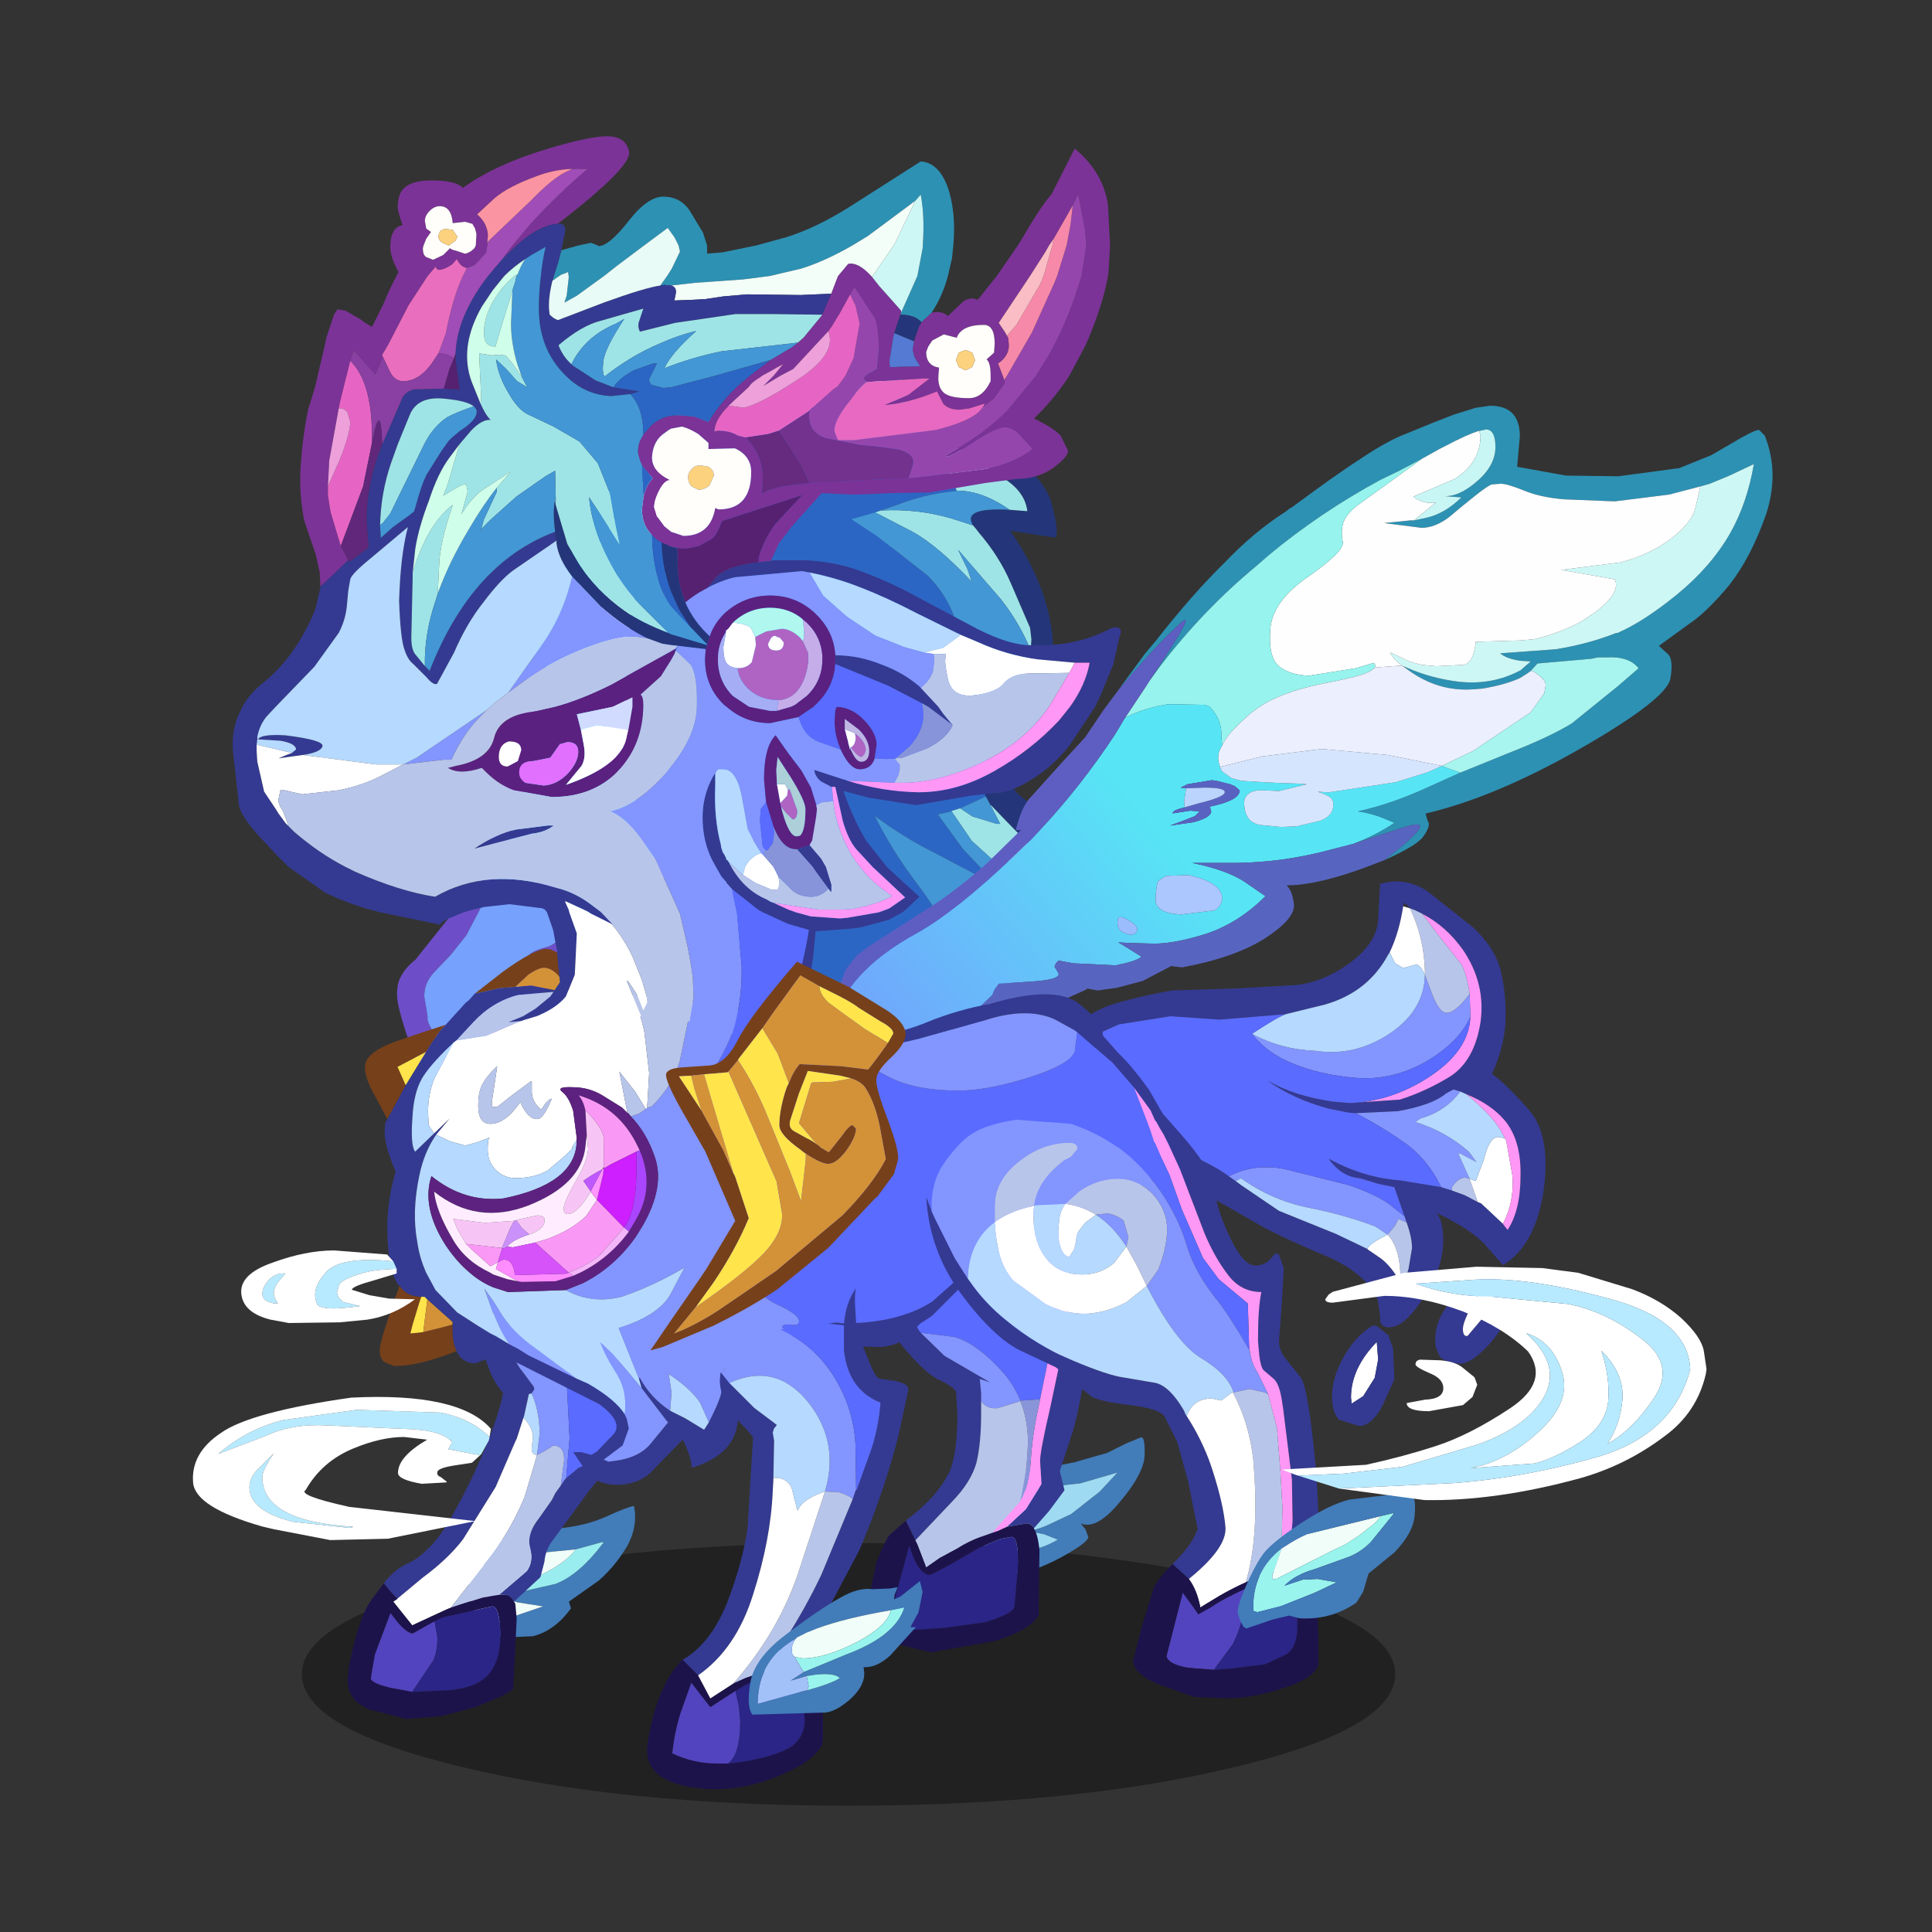 <svg xmlns:ffdec="https://www.free-decompiler.com/flash" xmlns:xlink="http://www.w3.org/1999/xlink" ffdec:objectType="frame" height="90" width="90" xmlns="http://www.w3.org/2000/svg"><rect width="100%" height="100%" fill="#333333" stroke="none"/><use ffdec:characterId="41" height="80" transform="translate(-7.9 4.1)" width="95.65" xlink:href="#a"/><defs><g id="a" transform="translate(7.9 -4.1)"><use ffdec:characterId="2" height="23.35" transform="translate(14.062 71.881) scale(.524)" width="97.2" xlink:href="#b"/><use ffdec:characterId="4" height="31.45" transform="translate(16.2 60.2) scale(.632)" width="22" xlink:href="#c"/><use ffdec:characterId="6" height="35.95" transform="translate(40.3 54.25) scale(.632)" width="20.6" xlink:href="#d"/><use ffdec:characterId="11" height="15.05" transform="translate(62.05 59.35) scale(.632)" width="17.9" xlink:href="#e"/><use ffdec:characterId="13" height="54.4" transform="translate(18.5 15.95) scale(.632)" width="37.6" xlink:href="#f"/><use ffdec:characterId="15" height="46.55" transform="translate(29.15 18.25) scale(.632)" width="34.5" xlink:href="#g"/><use ffdec:characterId="17" height="32.9" transform="translate(49.25 41.05) scale(.632)" width="36" xlink:href="#h"/><use ffdec:characterId="19" height="48.35" transform="translate(38.6 18.9) scale(.632)" width="69.6" xlink:href="#i"/><use ffdec:characterId="21" height="39.5" transform="translate(17 44.2) scale(.632)" width="59.65" xlink:href="#j"/><use ffdec:characterId="23" height="43.3" transform="translate(43.15 51.75) scale(.632)" width="36" xlink:href="#k"/><use ffdec:characterId="25" height="36.95" transform="translate(30.15 60) scale(.632)" width="20.3" xlink:href="#l"/><use ffdec:characterId="32" height="21.35" transform="translate(4.731 58.25) scale(.632)" width="126" xlink:href="#m"/><use ffdec:characterId="38" height="69.05" transform="translate(10.85 6.35) scale(.632)" width="65.45" xlink:href="#n"/><use ffdec:characterId="40" height="28.65" transform="translate(30.3 44.8) scale(.632)" width="18.8" xlink:href="#o"/></g><g id="x" fill-rule="evenodd"><path d="M9.1 20.55q.4-1.1 1.55-1.85 1.75-1.2 4.15-1.25 2.35-.1 4.1-.85 1.75-.8 2.2-.85.3 1.5-.5 2.95-.85 1.45-2.1 2.55l-2.2 1.55.15.5q-1.2 1.65-2.8 2.05l-2.25.1q-.5-.2-1.1-.8l1.9-.75 2.2-.75-1.9-.3-1.3-.35.15-.1 3.95-.9q1.75-.65 3.55-3.05v-.05h-.05l-2 .55-2.55.25q-3.35.3-5.15 1.35" fill="#427cb9"/><path d="M11.35 22.4q.75-.65 2.4-1.35 2.2-.95 3.05-2.1l2-.55.05.05q-1.8 2.4-3.55 3.05l-3.95.9" fill="#9aedef"/><path d="m10.3 24.65-.45-.55q-.75-.85-.9-1.9-.1-.9.15-1.65 1.8-1.05 5.15-1.35l2.55-.25q-.85 1.15-3.05 2.1-1.65.7-2.4 1.35h-.3l.15.1 1.3.35 1.9.3-2.2.75-1.9.75" fill="#f0fdf8"/><path d="m2.65 21.45.15-.2q.8-.9 1.5-1.2 1.15-.5 2.3-1.9 1.1-1.4 2.8-5 1.65-3.6 2.05-5.75-.85-.85-1.4-2.85Q9.5 2.7 9.55 1V.9l.1-.05L11.5.4l4.35-.4 2.7.65q.75.15 1.7.95l.5.4q.65.6 1 2.55v.1L22 7.2q0 1.05-.4 2.15l-.65 1.4-.35.5-.35.4-2.4 2.9-.2.25-.35.5-2.35 3.2q-.4.65-.45 1.35L14.2 21l-1.95 1.8q-.25-.5-.7-.5h-.4l2.05-1.75q.5-.7.25-1.7-.3-1 .65-2.2l.95-1.35.25-.5.4-.55.3-.45.1-.1.9-.75.35-.15.5-.35q1.75-1.25 2.4-2.6l.2-.5q.3-1 .1-2l-.3-1.3-.2-.7q-.5-1.6-1.15-2.4-.9-1.1-2.8-1.1l-.85-.05h-.2l-.7-.15-1.5-.1h-.9l-.05.35q0 2.85.95 3.9l.85 1.15.05.2-.2.3-.2.05L13 9.1l-.05.15-.5 1.55-.1.2-1.45 3.35-2.4 3.85q-1.1 1.45-3 2.85l-1.8 1.5-.05.05-.55-.6-.45-.55" fill="#343a91"/><path d="m13.55 7.45.2-.3-.05-.2-.85-1.15q-.95-1.05-.95-3.9l.05-.35h.9l1.5.1.7.15h.2q.6 1.95.85 4l.25 4.95-.25 2.95-.1.1-.3.45.25-1.9q0-1.05-.8-1.05l-.55.35-.65.35.2-1.65q-.05-1.7-.6-2.9" fill="#8395ff"/><path d="m15.25 1.8.85.05q1.9 0 2.8 1.1.65.8 1.15 2.4l.2.7.3 1.3q.2 1-.1 2l-.2.5q-.65 1.35-2.4 2.6l-.5.35-.35.15-.9.75.25-2.95-.25-4.95q-.25-2.05-.85-4" fill="#5a6bff"/><path d="M12.95 9.25 13 9.1l.35-1.6.2-.05q.55 1.2.6 2.9l-.2 1.65q-.4-.05-.4-.45l.1-.9q-.05-.75-.7-1.4" fill="#b5d9ff"/><path d="m3.65 22.6.05-.05 1.8-1.5q1.9-1.4 3-2.85l2.4-3.85L12.35 11l.1-.2.5-1.55q.65.65.7 1.4l-.1.9q0 .4.4.45l-.9 3.05Q11.9 17.8 10.2 19.9l-2.6 3.35-.25.1-1.2.55-.1.05-1.3.6-1.4-1.75.3-.2" fill="#fff"/><path d="m15.7 14.25-.4.55-.25.5-.95 1.35q-.95 1.2-.65 2.2.25 1-.25 1.7l-2.05 1.75-.35.05-.85.15-1.45.45-.9.3 2.6-3.35q1.7-2.1 2.85-4.85l.9-3.05.65-.35.55-.35q.8 0 .8 1.05l-.25 1.9" fill="#b8c5ea"/><path d="m12.25 22.8.1.15.1 1.1-.15 3.2-.1 1.65v.35l-.7.45-2 .85-2.65.7-2.55.2-2.7-.7Q0 30.1 0 28.6q0-.9.5-2.85.55-2.05 1.15-2.95l1-1.35.45.55.55.6-.3.2 1.4 1.75 1.3-.6.1-.05 1.2-.55.25-.1.9-.3 1.45-.45.85-.15.35-.05h.4q.45 0 .7.5M6.4 24.25l-.55.3-1.05.6q-.4 0-1.1-.8l-.55-.7L2 26.7l-.3 1.75q0 .35 1.45.7l1.35.25.25.05 2.4-.1q2.1-.1 3.1-1.05 1-1 1-3.05-.05-2.1-.6-2.1l-3.4.75q-.3.05-.85.35" fill="#1d134b"/><path d="m4.75 29.45-.25-.05-1.35-.25q-1.45-.35-1.45-.7L2 26.7l1.15-3.05.55.7q.7.8 1.1.8l1.05-.6.55-.3.2 1.1q.05 1-.3 1.8l-1.55 2.3" fill="#5244be"/><path d="m4.75 29.45 1.55-2.3q.35-.8.3-1.8l-.2-1.1q.55-.3.85-.35l3.4-.75q.55 0 .6 2.1 0 2.05-1 3.05-1 .95-3.1 1.05l-2.4.1" fill="#2a2586"/></g><g id="y" fill-rule="evenodd"><path d="M8.95 24.6q.25-.6.8-1.1.9-.85 1.75-1.05h1.4l2.5-.5 2.45-.7 1.4-.7 1.1-.45q.3 0 .25 1.4-.1 1.35-1.85 3.4-1.7 2.05-2.85 1.55l.35.45.2.55q0 .4-2 1.5-2.15 1.15-3.4 1.15-.7 0-1.5-.75l-.75-1.1h.9l1.7.2q1.35.05 2.8-.8l-1-.4-1.3-.25q.55 0 1.5-.4l1.8-.85 2.1-1.65 1.3-1.4-2.75.8-3.7.4-3.2.7" fill="#427cb9"/><path d="m8.95 24.6 3.2-.7 3.7-.4 2.75-.8-1.3 1.4-2.1 1.65-1.8.85q-.95.4-1.5.4l1.3.25 1 .4q-1.45.85-2.8.8l-1.7-.2h-.9q-.3-.75-.3-1.7 0-1.1.45-1.95" fill="#9edbf3"/><path d="M15.05 7.35 13.7 13.4l-.8 3.9-1.45.1q-.5-1.2-1.35-2.15-1.9-2.1-3.55-2.55l-2.45-.3-.1-.1-2.3-3.95.05-.1 1.4-1.2 3.7-3.45q1.5-1.35 3.55-2.25L11.6.8l.1-.05.8 1.05q1.25 1.75 1.95 3.5l.6 2.05" fill="#5a6bff"/><path d="m10.45 26.7 1.4-1.3L13 23.55l-.1-1.7q0-.75.75-3.95l.95-4.5.35-3.2.1-2.85-.6-2.05q-.7-1.75-1.95-3.5L11.7.75 12.8 0l.7 1q1.55 2.05 2.35 4.3L16.2 7q.65 3.25.3 6.4-.7 4.95-1.35 6.75l-.8 2.45.35 1.4-1.15 1.55-1.1 1.25q-.25-.35-.55-.35l-1.45.25M3 26.25l.05-.05q2.45-1.85 3.25-3.75.5-1.35.5-4.1l-.1-1.6q-.2-.4-1.3-.9-.9-.45-2.25-2Q1.2 11.7.6 9.1l1.1-.75L4 12.3l.1.1 1.75 1.7 3.35 1.95-.75-.25.1 1.05v1.55q0 2.15-.35 3.6-.4 1.4-1.75 2.8L3.7 27.7 3 26.25" fill="#343a91"/><path d="m15.05 7.35-.1 2.85-.35 3.2-.95 4.5q-.75 3.2-.75 3.95l.1 1.7-1.15 1.85-1.4 1.3-.1.05-.55.25-.45.15 2.05-2.3.05-.1q.6-.95.75-2.75.1-1.85.5-3.75l.2-.95.8-3.9 1.35-6.05" fill="#ff97f6"/><path d="m12.9 17.3-.2.95q-.4 1.9-.5 3.75-.15 1.8-.75 2.75l-.05.1q.6-2.3.6-4.65-.05-1.5-.55-2.75v-.05l1.45-.1" fill="#8995d9"/><path d="m4.1 12.4 2.45.3q1.65.45 3.55 2.55.85.95 1.35 2.15l-.05.05-1.6.5q-.8.1-1.25-.5v-.6l-.1-1.05.75.25-3.35-1.95-1.75-1.7" fill="#8395ff"/><path d="m11.4 24.85-2.05 2.3-.7.25q-1 .35-1.85.9l-1.3.7-1 .7-.65-1.7-.15-.3 2.75-2.9Q7.8 23.4 8.2 22q.35-1.45.35-3.6v-.95q.45.6 1.25.5l1.6-.5.05-.05v.05q.5 1.25.55 2.75 0 2.35-.6 4.65" fill="#b8c5ea"/><path d="M9.35 27.15 9.8 27l.65-.3 1.45-.25q.3 0 .55.35v.05q.3.45.4 1.6l-.05 4.25v.5q-.55 1.05-3.15 1.9l-4.8.85-3.1-.75Q0 34.45 0 33.2l.85-3.95.5-1.15.4-.75L3 26.25l.7 1.45.15.3.65 1.7 1-.7 1.3-.7q.85-.55 1.85-.9l.7-.25m.6.45-1.55.65-2.25 1.3-1.35.7q-.65 0-1.2-1.2l-.35-.95-.8 2.95q-.8 2.65.1 2.95l1 .3 2.3-.15 2.9-.4q1.95-.55 2.25-1.1l.25-2.8q.1-2.5-.5-2.4l-.8.15" fill="#1d134b"/><path d="m9.95 27.6.8-.15q.6-.1.5 2.4l-.25 2.8q-.3.55-2.25 1.1l-2.9.4-2.3.15-1-.3q-.9-.3-.1-2.95l.8-2.95.35.95q.55 1.2 1.2 1.2l1.35-.7 2.25-1.3 1.55-.65" fill="#2a2586"/></g><g id="e"><use ffdec:characterId="8" height="7.45" transform="translate(0 3.75)" width="4.65" xlink:href="#p"/><use ffdec:characterId="10" height="6.6" transform="translate(7.6)" width="5.45" xlink:href="#q"/></g><g id="z" fill-rule="evenodd"><path d="m3.3 1.2.1 1.3-.25 1.35L2.3 5.2l-.85.55-.05-.45q0-2.15 1.9-4.1" fill="#fff" transform="translate(0 .05)"/><path d="M3.3 1.2Q1.4 3.15 1.4 5.3l.05.45.85-.55.85-1.35.25-1.35-.1-1.3m1.3 2.75-.9 2Q2.9 7.4 2 7.4L.55 6.95Q0 6.45 0 5.2q0-1.4.95-3.05Q1.85.65 3 0h.25l.9.7.35 1 .1 2.25" fill="#343a91" transform="translate(0 .05)"/></g><g id="A" fill-rule="evenodd"><path d="M4.8.3q.5.35.65 1.7.15 1.3-1.35 3.05-1.5 1.7-2.45 1.55-.95-.15-1.3-.5l-.3-.7L0 4.95q0-1.35.75-2.4.7-1.05 2.45-2.3l.2-.1.5-.15q.4-.1.9.3M2.65 2.45q-.65 1.2-.6 1.7.05.5.35.4l1.1-1.3.75-1.7q0-.5-.3-.5-.55 0-1.3 1.4" fill="#343a91"/><path d="M2.65 2.45q.75-1.4 1.3-1.4.3 0 .3.5l-.75 1.7-1.1 1.3q-.3.1-.35-.4-.05-.5.6-1.7" fill="#fff"/></g><g id="B" fill-rule="evenodd"><path d="m22.9 20.1 3.05-.55q1.75-.55 2.8-1.95l.3-.65-.55.15-1.15.15L30 15.7l2.7-2.2h.1l2.1-3.35Q35.95 8 36.15 5.9q.15-1.9-.4-4.05l-1 1.15-.8.85-.4.4-1.4 1.1q-1.2.9-2.55 1.6L27 8l-2.25.5-1.3.15q-.3.1-.45.25l-.55.9-.85 1.7-1.15 1.2-1.95.6 1.25-.7.2-.1.6-.45q.8-.6 1.25-1.75h-.1l-.9.3q.85-.25 1.35-1.4.65-1.3.2-2.25-.4-.9-.9-.7l-.25.25h-.05L19.8 8.05l-.2.2-.7.95-.85 1.15-.75.85q-2.25 3.05-3.9 6.4l-.35.75q-1.65 3.5-2.55 7.35l-.2 1q.85-5.25.15-3.45-.75 1.7-1.5 4.7l.5-2.55.25-.9q.8-3.2 1.65-5.55.8-2.25 1.95-3.95l.05-.2.2-.2 2.3-4.05q.95-1.5 1.7-2.25l1.1-1.2.85-.85.95-.85q.35-.3.65-.45 1.5-.65 2.2.9l.6 1.6 2.65-.7q.55-.1 2.65-1.2l2.9-1.8 1.3-1.35.95-1.35.1-.2.75-.85.45.15q1.6 1.55 1.85 3.95.25 2.5-.25 4.4-.5 1.95-1.15 2.9l-1 1.8.6.2q.45.05.75 1.15.3 1.1-2.85 5.55-3.2 4.45-6.35 6.9h-.05l.3.3q.35.1.15.95l-1.4 2.05q2.05-3.85.05-2l-2.05 1.85 1.65-2-.6.05-1.5.25 2.95-2.8 1.3-1.5 1.9-2.05 2.6-3 1.45-3 .65-1.3q-.8-.45-1.9.2l-.4.2-.3.15-2.6 1.5-.2.55-.1.15-.25.4-1.65 1.45-.45.25q-1.7.9-3.7.55l-.2-.1" fill="#2d91b3"/><path d="m33.55 4.25.4-.4.8-.85 1-1.15q.55 2.15.4 4.05-.2 2.1-1.25 4.25l-2.1 3.35h-.1L30 15.7l-2.65 1.55 1.15-.15.55-.15-.3.65q-1.05 1.4-2.8 1.95l-3.05.55h-.2q-.5-.1-.9-.35v-.05h1.15l.65-.1.8-.25 1.35-.75q.45-.3.1-1.4 1.1-.45 2.2-1.1l.65-.4 2.05-2.1.45-.75q.8-1.5.2-2l-2.9.8q1.45-.7 2.75-1.8 1.35-1 2.05-2.35.7-1.3.5-2.1l-.25-1.15" fill="#cdf7f5"/><path d="m18.9 9.2.7-.95.2-.2 1.35-1.55.2.2q.6 1.4-.3 2.75l-1.7 1.85 1.3-.2-.7 1.4-.2.1-1.25.7 1.95-.6 1.15-1.2.85-1.7.55-.9q.15-.15.45-.25l1.3-.15L27 8l2.6-1.05q1.35-.7 2.55-1.6l1.4-1.1.25 1.15q.2.8-.5 2.1-.7 1.35-2.05 2.35-1.3 1.1-2.75 1.8l2.9-.8q.6.5-.2 2l-.45.75-2.05 2.1-.65.4q-1.1.65-2.2 1.1.35 1.1-.1 1.4l-1.35.75-.8.25-.65.1H21.8v.05q.4.25.9.35l-1.4.7.05-.1-.15-.1-.8.7-2.2 1.4-1.65.25q-.8-.2-1.35-1.65-.6-1.4.7-3.55 1.25-2.1.95-2.5-.35-.45-.4-.9-.1-.5.25-1.25l2.2-3.9" fill="#fefeff"/><path d="M21.15 6.5h.05l.25-.25q.5-.2.9.7.45.95-.2 2.25-.5 1.15-1.35 1.4l.9-.3h.1q-.45 1.15-1.25 1.75l-.6.45.7-1.4-1.3.2 1.7-1.85q.9-1.35.3-2.75l-.2-.2" fill="#c8f6f5"/><path d="m22.9 20.1.2.1q2 .35 3.7-.55l.45-.25 1.65-1.45.25-.4.1-.15.1-.05q.85.1.95.4l.05.05.1.4-.25 1.3q-.4 1.1-2 3.25L27 24.2l-2.95.7q-1.8.45-3.5 1.25-1.7.75-2.85 1.7l-1.8 1.5h-.05l-.1-.1q-.4-.4-.3-1.05 0-.45.3-1.25l.35-.8q.35-.9.95-1.5.75-.95 2.65-2.25l.8-.65q.8-.6.8-.95l1.4-.7h.2" fill="#ebeffe"/><path d="m29.25 17.4.2-.55 2.6-1.5.3-.15.4-.2q1.1-.65 1.9-.2L34 16.1l-1.45 3-2.6 3-1.9 2.05-.65.05H27l1.2-1.45q1.6-2.15 2-3.25l.25-1.3-.1-.4-.05-.05q-.1-.3-.95-.4l-.1.05" fill="#a8f5ef"/><path d="m10.3 26.7.2-1q.9-3.85 2.55-7.35l.35-.75q1.65-3.35 3.9-6.4l.75-.85.85-1.15-2.2 3.9q-.35.75-.25 1.25.05.45.4.9.3.4-.95 2.5-1.3 2.15-.7 3.55.55 1.45 1.35 1.65l1.65-.25 2.2-1.4.8-.7.15.1-.05.1q0 .35-.8.95l-.8.65q-1.9 1.3-2.65 2.25-.6.6-.95 1.5l-.35.8q-.3.8-.3 1.25l-.25-.4q-.35-.9-1.25-1.25h-.25q-1.05.1-1.9.85-1.1.7-1.85 1.65l.25-1.95.1-.4" fill="#96f3ed"/><path d="m28.05 24.15-1.3 1.5-2.95 2.8 1.5-.25.6-.05-1.65 2-1.05.9q-1.95 1.65-4.35 2.75l-2.2 1 3-.25 1.4.25q-.65 2-2 3.2-1.4 1.3-2.5 1.8l-1.3.5-.5.2 1.45.2-.65.75-.3.2-.1.1-1.3.65-.55.2q-.3-2.8-3.75-2.8-2.1 0-2.75.65l.7-1.75.2-.45.1-.4.2-.5.25-.7q1-3.05 1.55-6.5l.15-1.1q.75-.95 1.85-1.65.85-.75 1.9-.85h.25q.9.35 1.25 1.25l.25.4q-.1.65.3 1.05l.1.1.2.15.6.15.55-.1 1.15-.45.75-.25 1-.4.5-.25-1.25 1-.75.3-.15.1q-.45.2-.55.55-.15.3.05.65.5.75 1.25.55l1.1-.4.75-.35 1.05-.85q.6-.55.3-1.1l-.4-.3h-.7l.6-.25q1.65-.75 3.1-2l1.4-1.25.6-.65h.4l.65-.05M15 32.2l-.5.5v.1l.85-.55.5-.15-.15.3-.5.5-.55.55 1.15-.7.65-.95-.25-.2q1.4-1 1.15-1.55l-.3-.1-.3.05-.8.15-.25.05q-.7.35-1.1.75l-.25.35.25-.1.2.75.2.25m1.75 3.35q-.95.25-1.1.5l-.3.5.3.95q.25.7 1.65.15l1.55-.95q.3-.45.1-.8-.25-.65-1.65-.5l-.55.15M6.4 51.6l-.1.05.05-.1.05.05m7.85-12.15q.1.45.45.45h.45l.25-.45q-.05-.25-.7-.25-.6-.1-.45.25" fill="url(#r)"/><path d="M15.85 29.35h.05l1.8-1.5q1.15-.95 2.85-1.7 1.7-.8 3.5-1.25l2.95-.7-.6.65L25 26.1q-1.45 1.25-3.1 2l-.6.25h.7l.4.3q.3.55-.3 1.1l-1.05.85-.75.35-1.1.4q-.75.2-1.25-.55-.2-.35-.05-.65.1-.35.55-.55l.15-.1.75-.3 1.25-1-.5.25-1 .4-.75.25-1.15.45-.55.1-.6-.15-.2-.15" fill="#d6e5fe"/><path d="m14.6 31.2-.25.1.25-.35q.4-.4 1.1-.75l.25-.05.8-.15.3-.05.3.1q.25.55-1.15 1.55l.25.2-.65.95-1.15.7.55-.55.5-.5.15-.3-.5.15-.85.55v-.1l.5-.5.6-.55 1.05-1.15q-.05-.2-1.1.25l-.95.45" fill="#5a62c1"/><path d="m14.6 31.2.95-.45q1.05-.45 1.1-.25l-1.05 1.15-.6.55-.2-.25-.2-.75" fill="#bad4fe"/><path d="M8.95 27.95q.75-3 1.5-4.7.7-1.8-.15 3.45l-.1.4-.25 1.95-.15 1.1q-.55 3.45-1.55 6.5l-.25.7-.2.5-.1.4-.2.45-.7 1.75-1.7 3.25-1.15 1.45-1.15 1.2q-.8.8-.8 1.85l.25 1.5q-.1.35.5 1.25l.95 1.65.8.2 1-.5.45-.45.35-.25.05-.05-.05.1.1-.05 1.55-1.8L9 47.6l.6-1.5v-.4l.1-.35q-.15-.4 1.55-.85l1-.6.05-.05.95.65-.05.25-.05-.05-.15.2-6.4 8.3q-.8.85-1.95 1.05l-1.4.1-.1-.05H2.9q-1.05 0-1.95-2.55-.9-2.6-.95-3.5-.05-.95.3-1.55.35-.65 1.05-1.2l5.1-6.4.85-2-.25.15L7 37.2l-.05-.25Q6.8 35.8 7 35.2l.75-2.4.65-1.85.25-1.75.3-1.25" fill="#6e4ec8"/><path d="m16.75 35.55.55-.15q1.4-.15 1.65.5.2.35-.1.8l-1.55.95q-1.4.55-1.65-.15l-.3-.95.3-.5q.15-.25 1.1-.5" fill="#abc7fe"/><path d="m24.25 30.15 2.05-1.85q2-1.85-.05 2l-.75.75q-2 1.95-3.45 2.7l-.1.05.8.8q.35.7-.75 2.4-1.1 1.65-3.5 3.35l-.55.15-1.1 1.4-1.1.95-.9.55-.45.1-.05.05h-.1l-.05.1-.1.2-.5.6-.25.2-.15.15-.2.1.15-.2.05.05.05-.25-.95-.65.05-.05q.25-.3 0-.4l-.25-.2-.05-.15.1-.25.6-.1.2-.05.25-.05h.1l.55-.2 1.3-.65.1-.1.3-.2.65-.75-1.45-.2.5-.2 1.3-.5q1.1-.5 2.5-1.8 1.35-1.2 2-3.2l-1.4-.25-3 .25 2.2-1q2.4-1.1 4.35-2.75l1.05-.9" fill="#5865c0"/><path d="M14.25 39.45q-.15-.35.45-.25.65 0 .7.25l-.25.45h-.45q-.35 0-.45-.45" fill="#9bbcfd"/><path d="M6.8 40.45q.65-.65 2.75-.65 3.45 0 3.75 2.8h-.1l-.25.05-.2.05-.6.1-.1.25.05.15.25.2q.25.1 0 .4l-.05.05-.05.05-1 .6q-1.7.45-1.55.85l-.1.35v.4L9 47.6l-1.05 2.2-1.55 1.8-.05-.05-.05.05-.35.25-.45.45-1 .5-.8-.2-.95-1.65q-.6-.9-.5-1.25L2 48.2q0-1.05.8-1.85l1.15-1.2L5.1 43.7l1.7-3.25" fill="#76a1fd"/></g><g id="C" fill-rule="evenodd"><path d="M3.9 6.5q1.05-1.6 2.35-2.95t2.9-2.15l5.6-.3L20 2l2.65 1.15.25.7.8 1.85.7 1.6-.35.05q-2 .2-3.95.95l-1.3.45-.4.15-1.75.5 1.9 1.25 3.7 2.9q1.8 1.8 2.3 4.25.4 2.1 1.2 3.9.7 1.65 1.95 3.05-1.45 2.9-1.45 4.15l.3.95h-.05l-1.85.85-.65.2-.1.05-.9.2 1.85 2.55 2.6 2.75-4.75-2.5q-2.3-1.15-4.35-2.7 1.2 2.45 3 4.85 1.8 2.35 2.75 4.5.5 1.2 4.45 3.65l-2.35.45-7.25.65q-4.45-.1-10.7-4.65-4.7-3.5-5.55-10.9-.3-2.45-.2-5.3v-.2q0-5.6.45-10.9.35-4.4.95-6.9" fill="#2c66c4"/><path d="M9.15 1.4Q12.55-.45 17.2.15q2.7.4 5.4 1.5 1.8.65 3.6 1.65 4.45 2.45 5.15 4.8.65 2.35.3 2.65l-3.3-.5q3.05 4.45 3.15 8.65.05 4.25-2 6.95-2.05 2.65-.4 3.95 1.65 1.25 3.85 4.25 2.15 3 1.35 8.55-2.3-4.7-3.2.35-1.2-2.15-1.9-2.3-.7-.15-.45.3l.6 1.45.65 3.8-.6-.55q-1.7-.95-6.9.45h-.1q-6.25 1.7-13.2-3.35l-.65-.45Q.2 36.1 0 23.35-.15 12.8 3.9 6.5q-.6 2.5-.95 6.9-.45 5.3-.45 10.9v.2q-.1 2.85.2 5.3.85 7.4 5.55 10.9 6.25 4.55 10.7 4.65l7.25-.65 2.35-.45.05-.05q-1.05-2.1-1.35-3.5-.3-1.4.5-1.25l3 .5q-.35-1.45.65-1.55.9-.35 1.95.9-.2-2.05-1.35-3.55l-1.5-1.6-.05-.05-2.35-2.4-1.2-1.25-.05-.05-.3-.55-.3-.95q0-1.25 1.45-4.15l.4-.85 1.65-4.15.1-.7.05-.8-.1-.85-1.4-3.25q-.85-2-2.4-3.8l-.15-.2-.25-.3q-.85-1.35 2.7-1.15l1.3.1q-.15-1.25-1.35-2.15Q27 5.7 24.75 4.3l-2.1-1.15L20 2l-5.25-.9-5.6.3" fill="#243679"/><path d="m24 30.9.65-.2.9.6 1.8.55h.25l-.7-1.35v-.05l1.2 1.25 2.35 2.4v.05l-.1.15-1.4.4-1.85-.15-1.6-1.45-1.5-2.2m-5.6-22 .4-.15q2.7-.15 5.25.6l1.55.5.25.3.15.2q1.55 1.8 2.4 3.8l1.4 3.25.1.85-.05.8q-.8-1.95-2.15-3.7l-3.2-3.7.7 1.45.3.9q-2.55-2.7-4.4-3.7l-2.7-1.4m6-1.6-.7-1.6-.8-1.85-.25-.7 2.1 1.15q2.25 1.4 3.5 2.35 1.2.9 1.35 2.15l-1.3-.1q-2.1-1.45-3.9-1.4" fill="#9ee4e7"/><path d="M28.55 44.25Q24.6 41.8 24.1 40.6q-.95-2.15-2.75-4.5-1.8-2.4-3-4.85 2.05 1.55 4.35 2.7l4.75 2.5-2.6-2.75L23 31.15l.9-.2.1-.05 1.5 2.2 1.6 1.45 1.85.15 1.4-.4.1-.15h.05l1.5 1.6q1.15 1.5 1.35 3.55-1.05-1.25-1.95-.9-1 .1-.65 1.55l-3-.5q-.8-.15-.5 1.25.3 1.4 1.35 3.5l-.05.05m-3.9-13.55 1.85-.85h.05l.3.55.05.1.7 1.35h-.25l-1.8-.55-.9-.6m3.05-5.95q-1.25-1.4-1.95-3.05-.8-1.8-1.2-3.9-.5-2.45-2.3-4.25l-3.7-2.9-1.9-1.25 1.75-.5 2.7 1.4q1.85 1 4.4 3.7l-.3-.9-.7-1.45 3.2 3.7q1.35 1.75 2.15 3.7l-.1.7-1.65 4.15-.4.85m-8.9-16 1.3-.45q1.95-.75 3.95-.95l.35-.05q1.8-.05 3.9 1.4-3.55-.2-2.7 1.15l-1.55-.5q-2.55-.75-5.25-.6" fill="#4397d5"/></g><g id="D" fill-rule="evenodd"><path d="m21.55 16.35 3.7-.25q1.9-.6 3.7-1.7 1.8-1.15 2.25-4 .4-2.85-1.3-5.35-1.25-1.75-3-2.65-.45-.25-.9-.4-.15-.25-.45-.4l-.05.25q-.3 1.95-1 3.4l-.1.15q-1.5 2.8-4.7 3.7l-2.65.65-.2.05-4.9.4-3.6-.25-3.8.6-1.45.65q-1.6 4.15 3.8 7.85 4 1.4 5.75 2.7l.5.35.4.3 2.8 1.9 4.2 1.7 2.3 1.1.05.05.95.65q.8.6 1.45 1.8l.15.3h.05l.4-1.35.25-1.5q0-.8-.4-1.9L25.7 25l-.1-.3-.75-2.15-1.2-.25-1.3-.4q-1.4-.1-2.35-1.45 2.55 1.4 5.25 1.6l3.05.5.8.25.95.35.95.5.25.1 1.6 1.5.1.15.25.3q.95-1.45.95-4 .05-2.6-1.15-4.05-1-1.2-2.85-1.95l-.45-.2-.5-.15-.55.3q-1 .85-3.55 1.3l-3.1.15-.55-.05-1.5-.3q-2.55-.7-4.45-2.05 2 1.15 4.85 1.55l1.2.1m11.5-6.05q-.1 1.9-1 3.9 1.1.8 2.75 2.7 1.6 1.85 1.05 5.9-.6 4.05-3 5.5l-1.4-1.6q-1.15-1.15-3.5-2.25.5.55.5 2.05 0 1.95-1.35 4.05-1.35 2.1-2.35 2.3-1 .2-.95-.7l-.15-1.2-.25-.55q-1.05-1.7-3.65-2.8-3-1.25-4.65-2.15l-2.7-1.55-1.1-.6q-1.15-.65-2.55-1.1-2.2-.85-4.25-2.05-1.95-1.2-3.55-2.75Q0 16 0 13.9l.25-2.05.2-.25q1.35-1.7 3.4-2.45 2.25-.7 4.65-1.1l4.8-.15 4.35-.25Q19.7 7.4 21.6 6q1.95-1.45 2.05-3.15L23.8.2q1.85-.55 3.5.55l3.35 2.65q1.65 1.55 2.05 3.25.4 1.7.35 3.65" fill="#343a91"/><path d="M30.45 10v-.1l-.05-1.6q-.2-1.35-.6-2.15L27.95 3.8 26.9 2.4q1.75.9 3 2.65 1.7 2.5 1.3 5.35-.45 2.85-2.25 4-1.8 1.1-3.7 1.7l-3.7.25q3-.1 5.75-1.85 3.05-1.95 3.15-4.5" fill="#fd96f6"/><path d="m30.4 8.3.05 1.6v.1q-.8 1.8-3.1 3.2-2.55 1.5-5.25 1.3-2.75-.2-4.95-1.15-1.75-.75-2.8-2.1Q16.5 12.4 19 12.5q2.95.45 5.55-1.3 2.5-1.7 2.55-4.3l.4 1.05q.6 1.75 1.2 1.75.65 0 1.7-1.4M22 17.1l3.1-.15q2.55-.45 3.55-1.3l.55-.3.5.15q-1.05 1.45-2.95 2l-.35.25q2.25.7 3.95 2.2l.55.75-1.15-.6-.2-.05.85 1.9-.3-.1q-.55 0-1 .7v.25l-.8-.25q-1-2.05-2.6-3.2-1.75-1.25-3.7-2.25m3.6 7.6.1.3.05.15-.6-.25-.25.5-.55.65-.9-.6q-2.4-.9-5-1.4-2.65-.55-4.9-2.15l-.4.2-.5-.35q1.8-.95 4.05-.55l4.8 1.2q2.15.75 3.1 1.5l1 .8" fill="#8395ff"/><path d="m26.9 2.4 1.05 1.4 1.85 2.35q.4.8.6 2.15-1.05 1.4-1.7 1.4-.6 0-1.2-1.75l-.4-1.05v-.25Q27.05 4.2 26 2q.45.15.9.4M31 23.65l-.95-.5-.95-.35v-.25q.45-.7 1-.7l.3.1.6 1.7m-5.25 1.5q.4 1.1.4 1.9l-.25 1.5-.4 1.35h-.05l-.15-.3q.05-2.5-.95-3.55l.55-.65.25-.5.6.25" fill="#b8c5ea"/><path d="M25.5 1.85 26 2q1.05 2.2 1.1 4.65v.25q-.35-.75-.65-.75l-.95.25-.6-.35-.4-.8q.7-1.45 1-3.4m7.35 23.4-1.6-1.5-.25-.1-.6-1.7.45.15.6-1.6q.4-1.65 1.05-1.65l.5.1.1.2.45 2.55q.15 1.95-.7 3.55M25.3 29.6q-.65-1.2-1.45-1.8l-.95-.65-.05-.05q.2-.4 1.3-.95l.2-.1q1 1.05.95 3.55" fill="#fff"/><path d="M27.1 6.9q-.05 2.6-2.55 4.3-2.6 1.75-5.55 1.3-2.5-.1-4.65-1.25 1.9-1.25 2.5-1.45l.2-.05 2.65-.65q3.2-.9 4.7-3.7l.1-.15.4.8.6.35.95-.25q.3 0 .65.75m2.6 8.6.45.2q1.75 1.4 2.5 2.6l.35.65-.5-.1q-.65 0-1.05 1.65l-.6 1.6-.45-.15-.85-1.9.2.05 1.15.6-.55-.75q-1.7-1.5-3.95-2.2l.35-.25q1.9-.55 2.95-2m-6.85 11.6-2.3-1.1-4.2-1.7-2.8-1.9-.4-.3.4-.2q2.25 1.6 4.9 2.15 2.6.5 5 1.4l.9.6-.2.1q-1.1.55-1.3.95" fill="#b5d9ff"/><path d="M30.45 10q-.1 2.55-3.15 4.5-2.75 1.75-5.75 1.85l-1.2-.1q-2.85-.4-4.85-1.55 1.9 1.35 4.45 2.05l1.5.3.55.05q1.95 1 3.7 2.25 1.6 1.15 2.6 3.2l-3.05-.5q-2.7-.2-5.25-1.6.95 1.35 2.35 1.45l1.3.4 1.2.25.75 2.15-1-.8q-.95-.75-3.1-1.5l-4.8-1.2q-2.25-.4-4.05.55-1.75-1.3-5.75-2.7-5.4-3.7-3.8-7.85l1.45-.65 3.8-.6 3.6.25 4.9-.4q-.6.2-2.5 1.45 1.05 1.35 2.8 2.1 2.2.95 4.95 1.15 2.7.2 5.25-1.3 2.3-1.4 3.1-3.2" fill="#5a6bff"/><path d="M30.15 15.7q1.85.75 2.85 1.95 1.2 1.45 1.15 4.05 0 2.55-.95 4l-.25-.3-.1-.15q.85-1.6.7-3.55l-.45-2.55-.1-.2-.35-.65q-.75-1.2-2.5-2.6" fill="#ff97f6"/></g><g id="E" fill-rule="evenodd"><path d="M42.6 19.3q1.8.8 3.9 1.05 2.45.25 4.5-.85l.75-.65-.75-.05q-1.05-.15-1.5-.55l4.1-.3q2.45-.4 4.45-1.2h.1q1.95-.85 4.4-2.85 2.5-2.05 3.9-4.5 1.25-2.2 1.75-5.1l-1.8.85-1.45.6-.7.2-2.3.6-4 .5-3.75-.15q-1.75-.15-2.95-.65-1.25-.5-1.7-.5l-.65.05q-.25.05-1.2.8t-1.95 1.6Q44.7 9 43.7 9l-2.75-.35 1.95-.2h.25l.95-.2q1.3-.3 2.5-1.45v-.05h-.05l-1.35-.1q1.15.15 2.5-1 1.45-1.2 1.45-2.6 0-1.3-.7-1.3l-.45.1h-.05Q47.1 2.1 45.4 3l-.3.15-1.35.75-1.7.9-1.35.65q-4.45 2.4-8.3 5.6l-.8.7q-4 3.3-7.2 7.5l-.8 1.1q3.95-5.9 2.15-4.15-1.9 1.75-4.5 4.9l2.05-2.8.8-.95q2.7-3.45 5.1-5.8 2.2-2.3 4.5-3.75l.25-.2.25-.15q3.3-2.45 5.1-3.6 1.95-1.3 3.3-1.8l1.95-.8 1.55-.6 1.6-.5L48.75 0q2.2 0 2.2 2.25l-.2 2.25 3.6.65 3.85.05 4.5-.6 2.35-.95 1.9-1.1.25-.15q1.25-.7 1.4-.6l.4.4q1.1 2.75.1 5.8-1.1 3.15-2.7 5.2-1.7 2.05-3 2.9l-2.2 1.6.6.55q.5.35.25 1.85t-6.6 5.15q-6.3 3.6-11.4 4.8H44l.15.55q.3.3-.35 1.2-.5.65-2.85 1.7 4.6-3.5 1.2-2.35l-3.5 1.15q1.6-.6 3.05-1.55l-.7-.3q-.95-.4-2-.55 2.5-.55 5.1-1.75l2.45-1.1 3.45-1.4q3.2-1.25 4.8-2.25l3.4-2.75 1.5-1.3q-.7-.9-2.4-.8h-.6l-.45.1-4 .35-.5.55-.2.15-.55.35q-1.05.5-2.8.8l-.65.05q-2.6.2-4.8-1.4l-.35-.25.2.05" fill="#2d91b3"/><path d="m64.25 5.95.7-.2 1.45-.6 1.8-.85q-.5 2.9-1.75 5.1-1.4 2.45-3.9 4.5-2.45 2-4.4 2.85h-.1q-2 .8-4.45 1.2l-4.1.3q.45.4 1.5.55l.75.05-.75.65q-2.05 1.1-4.5.85-2.1-.25-3.9-1.05l-.25-.1.05.05-.1-.05-.05-.05q-.5-.35-.85-.9v-.05h.05l1.35.65.9.25 1.1.1 2-.1q.75-.15.9-1.7l3.3-.1 1.05-.1q2.05-.5 3.6-1.4l.95-.65q1.8-1.4 1.35-2.35L54 12.1l4.35-.55Q60.5 11 62.1 9.8q1.55-1.2 1.8-2.3l.35-1.55" fill="#cdf7f5"/><path d="m43.75 3.9 1.35-.75.3-.15q1.7-.9 2.55-1.15l.1.35q0 2-1.9 3.2L43.1 6.7q.7.55 1.65.45l-1.6 1.3h-.25l-1.95.2L43.7 9q1 0 2.05-.8 1-.85 1.95-1.6.95-.75 1.2-.8l.65-.05q.45 0 1.7.5 1.2.5 2.95.65l3.75.15 4-.5 2.3-.6-.35 1.55q-.25 1.1-1.8 2.3-1.6 1.2-3.75 1.75L54 12.1l3.95.7q.45.95-1.35 2.35l-.95.65q-1.55.9-3.6 1.4l-1.05.1-3.3.1q-.15 1.55-.9 1.7l-2 .1-1.1-.1-.9-.25-1.35-.65h-.05v.05q.35.55.85.9l-2 .15.05-.15-.1-.2-1.35.4-3.45.55q-1.35-.05-2.15-.65-.85-.65-.7-2.7.1-2.1 2.8-3.95 2.65-1.85 2.55-2.55-.15-.7 0-1.3.15-.65 1-1.35l4.85-3.5" fill="#fefeff"/><path d="M47.95 1.85H48l.45-.1q.7 0 .7 1.3 0 1.4-1.45 2.6-1.35 1.15-2.5 1l1.35.1h.05v.05q-1.2 1.15-2.5 1.45l-.95.2 1.6-1.3q-.95.1-1.65-.45l3.05-1.3q1.9-1.2 1.9-3.2l-.1-.35" fill="#c8f6f5"/><path d="m23.6 20.35.8-1.1q3.2-4.2 7.2-7.5l.8-.7q3.85-3.2 8.3-5.6l1.35-.65 1.7-.9-4.85 3.5q-.85.7-1 1.35-.15.6 0 1.3.1.7-2.55 2.55-2.7 1.85-2.8 3.95-.15 2.05.7 2.7.8.6 2.15.65l3.45-.55 1.35-.4.1.2-.05.15q-.25.35-1.55.7l-1.35.3q-2.95.55-4.4 1.25-1.05.45-2.05 1.3l-.8.75q-.8.8-1.1 1.45V25l-.05-.65q.05-1.2-.85-2.15l-.35-.15-2.7-.05q-1.7.25-3.2 1l1.5-2.25.25-.4" fill="#96f3ed"/><path d="m42.4 19.25.35.25q2.2 1.6 4.8 1.4l.65-.05q1.75-.3 2.8-.8l.55-.35.2-.15h.15q.95.6.95 1v.1l-.1.55-1 1.4-4.25 2.85-2.3 1.1-3.95-.8-4.9-.45-4.4.55-3 .75-.1.05-.05-.2q-.25-.7.2-1.4.3-.65 1.1-1.45l.8-.75q1-.85 2.05-1.3 1.45-.7 4.4-1.25l1.35-.3q1.3-.35 1.55-.7l2-.15.05.05.1.05" fill="#ebeffe"/><path d="m51.75 19.55.5-.55 4-.35.45-.1h.6q1.7-.1 2.4.8l-1.5 1.3-3.4 2.75q-1.6 1-4.8 2.25l-3.45 1.4-.85-.3-.5-.2 2.3-1.1 4.25-2.85 1-1.4.1-.55v-.1q0-.4-.95-1h-.15" fill="#a8f5ef"/><path d="m46.55 27.05-2.45 1.1q-2.6 1.2-5.1 1.75 1.05.15 2 .55l.7.3q-1.45.95-3.05 1.55l-1.75.45q-3.35.9-6.85.95H26.8q2.45.5 3.8 1.35l1.6 1.1q-1.95 1.95-4.3 2.75-2.35.75-3.9.75l-1.9-.05-.75-.05 1.7 1.05q-.2.25-1.2.5l-.5.1-.15.05-3.15-.15-1.1-.2-.2.2-.1.25.25.4q.4.55-2 .7l-2.35.15-.3.4-.2.45-1.55 1.5-2.6 1.95-2 .8.05.05-.3.1-.6.25.8-.1-.9.2-2.45.1-1.65-.45Q.15 47.5.1 46.4q.55-2.55 2.05-4.2 1.55-1.8 4.4-3.35 2.85-1.6 7-5.55l1.4-1.35.65-.7q2.95-3.15 5.5-7l.75-1.25q1.5-.75 3.2-1l2.7.05.35.15q.9.95.85 2.15L29 25v.05q-.45.7-.2 1.4l.05.2.15.3.7.5.75.2 1.6.1 1.05.05 1.45.05.7.05-2.05.5-1.1-.05h-.25q-.65 0-.95.3-.35.3-.25.9.1 1.15 1.15 1.35l1.55.15L34.5 31l1.7-.4q1-.35 1-1.2 0-.45-.35-.6-.1-.1-.8-.35l.8.05 4.95-.75 2.4-.75 1-.45.5.2.85.3m-20.3 2.55q-.8.2-.85.35l-.05.1 1.3-.2.7.05-.35.35-.9.35-.95.35 1.75-.25q1.3-.35 1.3-.8l-.1-.35q2.2-.45 2.2-1.2l-.35-.3-.35-.15-1-.25-.35-.05-1.8.3-.5.25.4.05-.15 1 .05.4m-2.15 6.75q-.05 1.05 1.9 1.15l2.45-.3q.55-.35.55-.9 0-.95-1.7-1.5l-.75-.2-1.65.05q-.45.25-.6.4-.15.2-.2 1.3m-1.35 2.3q.05-.35-.7-.75-.75-.45-.75.1-.05.55.35.8l.55.2q.45 0 .55-.35" fill="url(#s)"/><path d="m45.2 26.55-1 .45-2.4.75-4.95.75-.8-.05q.7.25.8.35.35.15.35.6 0 .85-1 1.2l-1.7.4-1.15.05-1.55-.15q-1.05-.2-1.15-1.35-.1-.6.25-.9.3-.3.95-.3h.25l1.1.05 2.05-.5-.7-.05-1.45-.05-1.05-.05-1.6-.1-.75-.2-.7-.5-.15-.3.1-.05 3-.75 4.4-.55 4.9.45 3.95.8" fill="#d6e5fe"/><path d="m38.65 32.3 3.5-1.15q3.4-1.15-1.2 2.35l-1.3.5q-3.5 1.3-5.7 1.35h-.2l.05.05q.4.4.5 1.4.05 1.05-2.2 2.5-2.25 1.4-6.05 2.1l-.8-.1-2.1 1.1-1.9.5-1.4.2-.6-.1-.15-.05-.15.1-1.55.7-2.95.35q-1.55-.05-3.35 1.45L7.45 47.6l-1.6.4-.8.1.6-.25.3-.1-.05-.05 2-.8 2.6-1.95 1.55-1.5.2-.45.3-.4 2.35-.15q2.4-.15 2-.7l-.25-.4.1-.25.2-.2 1.1.2 3.15.15.15-.05.5-.1q1-.25 1.2-.5l-1.7-1.05.75.05 1.9.05q1.55 0 3.9-.75 2.35-.8 4.3-2.75l-1.6-1.1q-1.35-.85-3.8-1.35h3.25q3.5-.05 6.85-.95l1.75-.45" fill="#5865c0"/><path d="M21.25 21.1q2.6-3.15 4.5-4.9 1.8-1.75-2.15 4.15l-.25.4-1.5 2.25-.75 1.25q-2.55 3.85-5.5 7l-.65.7-1.4 1.35q-4.15 3.95-7 5.55-2.85 1.55-4.4 3.35Q.65 43.85.1 46.4l-.1-.5v-.1l.05-.25Q.1 44.8.6 43.4l.05-.2.55-1.5.15-.25.75-.95.8-.6 4.2-2.7q1.95-1.2 4.15-3.1l.6-.55 2.35-2.3-.3.05-.1-.05.1-.35q.4-1.45 1-2.05l2.25-2.5 1.75-1.9 1.35-2 1-1.35" fill="#5e5ec2"/><path d="m26.35 28.2-.4-.05.5-.25 1.8-.3.35.05 1 .25.35.15.35.3q0 .75-2.2 1.2l.1.35q0 .45-1.3.8l-1.75.25.95-.35.9-.35.35-.35-.7-.05-1.3.2.05-.1q.05-.15.85-.35l1.05-.3q1.85-.45 1.9-.8.05-.35-1.5-.35l-1.35.05" fill="#5a62c1"/><path d="m26.35 28.2 1.35-.05q1.55 0 1.5.35-.05.35-1.9.8l-1.05.3-.05-.4.15-1" fill="#bad4fe"/><path d="M24.1 36.35q.05-1.1.2-1.3.15-.15.6-.4l1.65-.05.75.2q1.7.55 1.7 1.5 0 .55-.55.9l-2.45.3q-1.95-.1-1.9-1.15" fill="#abc7fe"/><path d="M22.75 38.65q-.1.35-.55.35l-.55-.2q-.4-.25-.35-.8 0-.55.75-.1.75.4.7.75" fill="#9bbcfd"/></g><g id="F" fill-rule="evenodd"><path d="m34.75 7-1.05-.3-1.75-.95 2.7.65q3.4.4 6.8-1 2.2-.9 4.65-1.35 4.75-1.4 6.55 0 1.75 1.4 1.75 2.35l1.1 1.25q1.05 1 2.3 2.75l1.35 2.35.15.7.3.8.05.65-.2.25-.3-.1-.3-.15-.25-1.05-.25-.95-.45-1-1.2-1.65-1.6-1.85-2.6-2.25-.2-.15-1.45-.8q-2.1-.95-5.25.1l-4.8 1.35-1.3.3q-2.45.5-4.7.05l-.05-.05V7M31.5 28.45q2.25-.85 3.3-.9l.35.05q4.05.05 6.65-1.6l2.2-1.95.2-.2q2.85-3.55 6.25-4.65 3.4-1.15 6.3-1.45-2.15 1.35-4.45 1.8-2.4.45-4.55 1.85l-1.4 1L44.7 24l-.75.9-2.15 2.15-.15.1-.45.3-.25.15-.85.9q-.65.7-2.05.85l-2.25-.05-1.1.05q-.85.1-2.35.9L26.8 31.5q2.25 5.25-2.7 6.75-.1-1-.7-2.1v.05l-2.1 2.15q-.95 1.1-2.6 1.15-1.7.05-2.5-1.15l-.85-1.25h.6l.55.15.2.05.4-.25 1.25-1.3q.7-.9-1.1-2.2L11.2 30.5l-1.4-.75h-.05l-.3.2-.4.25-.9.35q-1 0-1.4-.9-.3-.6-.3-1.65v-.5L4.6 25.85l-.1-.1-.1-.1h-.25q-1.05 0-1.6-.8l-.15-.15-.25-.5-.05-.15-.15-.45q-.3-1.2-.3-3.2 0-1.25.3-2.75l.3-1.25q-.8-1.9-.8-2.9l.05-.7.15-.2v-.05L3 10.05l.4-.65 1.1-1.8.3-.5.6-.85.05-.1.5-.55 1.5-1.65.2-.15.45-.5 1.8-.4 1.2-.1 1.15-.1 2.25.45h-.35l-2.85.25q-1.9.5-3.3 2L6.75 6.75l-.2.15-.05.05q-1.4 1.3-2.1 2.3-.8 1.1-.9 3.2-.15 2.05.2 2.5l1.4-1.35 1.15-1.1-1 1.2Q4.35 15 4 16.75q-.55 2.65-.15 4.8.15 1.1.55 2.05l.1.25.7 1.3 1.6 1.65 1.55 1 .9.55.2.1.2.1 1 .6.6.3.8.5.2.1 3.3 1.6.9.4q2 1.15 2.7 2.25l.15.35.15.7L19 36.6l-1.4 1.05.35.15.4-.05q1.75-.2 2.65-1.2l1.35-1.65-.1-.1-1.8-2.35-.05-.05-.2-.7.05-.1q.8 1.5 2.25 2.45l1.1.55 1.4.85.35-.55q.95-1.85.95-2.45v-.65q-.65-.85 3.2-2.5 1.1-.5 2-.85" fill="#343a91"/><path d="m34.8 7 1.35 1.15 2.2 1.15q2 1.15 5.4 1.15h.2q2.1-.05 5.1-1 3.4-1.1 3.3-2.15l.15-1.15 2.6 2.25 1.6 1.85 1.6 4.15.45 1-.1.35q-.45 1.05-1.7 1.9l-.2.1q-2.9.3-6.3 1.45-3.4 1.1-6.25 4.65l-.2.2L41.8 26q-2.6 1.65-6.65 1.6l-.35-.05q-1.05.05-3.3.9l-.75-.55q0-.25.65-.2.6.1.6-.25 0-.5-1.65-1.25-1.7-.75-1.7-2.55l.7-7.4-.1-.8L25.3 9.5q1.5-2.1 2.35-4.95l4 1.1.2.05.1.05 1.75.95 1.05.3h.05" fill="#5a6bff"/><path d="m52.5 6.15-.15 1.15q.1 1.05-3.3 2.15-3 .95-5.1 1h-.2q-3.4 0-5.4-1.15l-2.2-1.15L34.8 7q2.25.45 4.7-.05l1.3-.3 4.8-1.35q3.15-1.05 5.25-.1l1.45.8.2.15m-24.85-1.6Q26.8 7.4 25.3 9.5l3.95 5.95.1.8-.7 7.4q0 1.8 1.7 2.55 1.65.75 1.65 1.25 0 .35-.6.25-.65-.05-.65.2l.75.55q-.9.35-2 .85-3.85 1.65-3.2 2.5v.65q0 .6-.95 2.45l-.65-1.45q-.7-1.05-2.3-2.1l.2 1.35-.1 1.35q-1.45-.95-2.25-2.45l-.05.1-1.5-3.75q2.9-.9 3.8-2.45l1.05-2q-2.4 1.4-4.65 2.15-2.2.55-4.1-.5l1.25-.5q2.3-1.15 3.9-3.4l.5-.8q1.7-2.95.9-5.15-.6-1.75-1.75-2.95l.6-.2.5-.35.1-.05q.1-.1.3-.1 1.55-1.5 2.1-3.35l.9-4.35 3.55.6m-17 24.6Q10 28.2 9.5 26.9l-.05-.05-.65-1.8.65.9.5.8q.85 1.45 2.7 2.75l2.9 2.15-3.3-1.6-.2-.1-.8-.5-.6-.3m8.5 5.15q.2-1.65-.55-2.9-.9-1.4-1.25-2.4l.9.85 1.2 1.4 1 1.2 1.8 2.35.1.1L21 36.55q-.9 1-2.65 1.2l-.4.05-.35-.15L19 36.6l.45-1.25-.15-.7-.15-.35" fill="#8395ff"/><path d="m58.75 15.4-.45-1-1.6-4.15 1.2 1.65.45 1 .25.95.25 1.05-.1.5" fill="#fc96f4"/><path d="m5.95 5.6-.5.55-.05.1-.6.85-.3.5-2.1 1.1.6 1.35-1.35 2.5-.85-1.6Q0 9.6 0 8.7q0-1.1 2.5-1.95Q3.75 6.3 5.95 5.6m-3.4 19.25q.55.8 1.6.8L4 26.1l-.5 1.65-.15.6.55-.05.4-.05 1.4-.35.75-.2v.3q0 1.05.3 1.65-2.8 1.1-4.45 1.1h-.15l-.75-.3q-.35-.35-.3-.95.05-.6.6-2.2l.45-1.35.4-1.1M16.5 3.2l-1.2-.05h-.2l-.6-.9q-.65-.85-1.3-.85-.4 0-1.15.5l-.95.9-1.2.1-1.8.4 1.8-1.4.25-.2Q12.5 0 13.4 0l.3.05q1 .4 1.75 1.5L16.5 3.2" fill="#76401b"/><path d="m6.75 6.75 2.2-.35 2.55-1.1 5.2-1.75 1-.3.35.05 1.5.1.15.05q.55 1.05.9 2.7l.35 3-.15 2.6-.1.05-.8-1.3-1.15-1.45.6 3.05-.4-.4-1.45-.9q-1-.6-2.2-.6-1.25-.05-.75.35.5.4.8 1.4l.25 1.9v.25l-.35.55.05.05-.6.6-1.25 1.05q-1 .55-2.35.55-.8 0-1.4-.55-.65-.6-.65-1.55 0-.8.15-.9l-.9.35-.9.25-1.1-.3-1.05-.5 1-1.2-1.15 1.1-.4-.6-.05-.95q0-1.3.45-2.45l1.4-2.65.05-.05.2-.15m7 4.3q-.15 0-.45.35l-.3.45q-.65-.5-.7-1.25v-.8l-.05-.05-1.35 1-1.15.9H9.4l-.05-.35.2-1.3.2-1.35q-.85.8-1.15 1.45-.25.55-.25 1.45 0 1.35.9 1.35 1.1 0 2.2-1.6.55 1.25 1.25 1.25.45 0 1.05-1.45v-.05" fill="#fff"/><path d="m17.7 3.25-1 .3-5.2 1.75-2.55 1.1-2.2.35L8 5.4q1.4-1.5 3.3-2l2.85-.25h1.15l1.2.05 1.2.05m1.65 8.85-.6-3.05 1.15 1.45.8 1.3-.5.35-.6.2-.2-.25h-.05m1.45-.35.15-2.6-.35-3q-.35-1.65-.9-2.7l.55.05 3.3.35.5.1h.05l-.9 4.35q-.55 1.85-2.1 3.35-.2 0-.3.1m-7.05-.65q-.6 1.45-1.05 1.45-.7 0-1.25-1.25-1.1 1.6-2.2 1.6-.9 0-.9-1.35 0-.9.25-1.45.3-.65 1.15-1.45L9.55 10l-.2 1.3.05.35h.35l1.15-.9 1.35-1 .05.05v.8q.05.75.7 1.25l.3-.45q.3-.35.45-.35v.05" fill="#b8c5ea"/><path d="M4.5 7.6 3.4 9.4l-.4.65-.6-1.35 2.1-1.1m-.35 18.05h.25l.1.1.1.1-.3 2.4-.4.05-.55.05.15-.6.5-1.65.15-.45" fill="#ffe44b"/><path d="M6.5 6.95 5.1 9.6q-.45 1.15-.45 2.45l.05.95.4.6-1.4 1.35q-.35-.45-.2-2.5.1-2.1.9-3.2.7-1 2.1-2.3M5.25 13.7l1.05.5 1.1.3.9-.25.9-.35q-.15.1-.15.9 0 .95.65 1.55.6.55 1.4.55 1.35 0 2.35-.55l1.25-1.05.6-.6v-.05h-.05l.35-.55v.25q-.2 3-5.4 4.05-2.9.3-5.3-1.65-.75 2.3 1.05 5.1.8 1.2 1.75 2 .8.7 1.75 1.1l1.1.35 4.25-.15q1.9 1.05 4.1.5 2.25-.75 4.65-2.15l-1.05 2q-.9 1.55-3.8 2.45l1.5 3.75.2.7.05.05-1-1.2-1.2-1.4-.9-.85q.35 1 1.25 2.4.75 1.25.55 2.9-.7-1.1-2.7-2.25l-.9-.4-2.9-2.15q-1.85-1.3-2.7-2.75l-.5-.8-.65-.9.65 1.8.05.05q.5 1.3 1.15 2.25l-1-.6-.2-.1-.2-.1-.9-.55-1.55-1-1.6-1.65-.7-1.3-.1-.25q-.4-.95-.55-2.05-.4-2.15.15-4.8.35-1.75 1.25-3.05M22.5 34.05l.1-1.35-.2-1.35q1.6 1.05 2.3 2.1l.65 1.45-.35.55-1.4-.85-1.1-.55" fill="#b5d9ff"/><path d="m4.6 25.85 1.85 1.65v.2l-.75.2-1.4.35.3-2.4m10.5-22.7h-.6l-2.25-.45-1.15.1.95-.9q.75-.5 1.15-.5.65 0 1.3.85l.6.9" fill="#d39237"/><path d="M15.6 14.1v-.25l-.25-1.9q-.3-1-.8-1.4-.5-.4.75-.35 1.2 0 2.2.6l1.45.9.4.4h.05l.2.25q1.15 1.2 1.75 2.95.8 2.2-.9 5.15l-.5.8q-1.6 2.25-3.9 3.4l-1.25.5-4.25.15-1.1-.35q-.95-.4-1.75-1.1-.95-.8-1.75-2-1.8-2.8-1.05-5.1 2.4 1.95 5.3 1.65 5.2-1.05 5.4-4.05v-.25m.65-2.2.1 1.8-.1.9q-.3 2.75-4.15 4.3-3.85 1.5-7-1 .15 1.45 1.4 3.55.9 1.55 2.7 2.4l.25.15 1.05.35.75.15.3.05 2.5-.05 1.3-.4.55-.25q2.1-1.05 3.55-3l.5-.85q1.45-2.45.3-5.15l-.15-.3q-1.35-2.85-4.35-3.75.35.4.5 1.1" fill="#5d2280"/><path d="M16.65 17.9q-1 1.65-1.7 1.65-.3 0-.3-.4 0-.45.9-2.05.9-1.55.9-2.35l-.1-1.05-.1-1.8q1.2 1.2 1.35 2v2.15l-.1.2q-.7.35-1.4.85l.55.8m-9.2 3.85-.6-1-.35-.85 2.35.3 2.15-.15-.3.55-.6 1.45-2.65-.3M11.2 20l.1-.05 1.4-.3q.55 0 .55.35 0 .65-1.1 1.05h-.05l-.55-.5-.4-.55h.05" fill="#f7c5f5"/><path d="m16.35 13.7.1 1.05q0 .8-.9 2.35-.9 1.6-.9 2.05 0 .4.3.4.7 0 1.7-1.65l.1.15.35.45-.8 1.2q-1.1 1.05-2.9 1.7l-.85.25-1.65.35-.4-.05q.3-.45 1.6-.9h.05q1.1-.4 1.1-1.05 0-.35-.55-.35l-1.4.3-.1.05h-.05l-.15.05-2.15.15-2.35-.3.35.85.6 1 .45.45 1.35 1.2.55-.3-.15.5 1.6.9-.75-.15L9.45 24l-.25-.15q-1.8-.85-2.7-2.4-1.25-2.1-1.4-3.55 3.15 2.5 7 1 3.85-1.55 4.15-4.3l.1-.9" fill="#ffedff"/><path d="M17.6 16.05V13.9q-.15-.8-1.35-2-.15-.7-.5-1.1 3 .9 4.35 3.75l.15.3-.25.1-1.9.95-.5.3v-.15M9.8 23.1l-.55.3-1.35-1.2-.45-.45 2.65.3v.05l-.3 1m2.75-1.45.85-.25q1.8-.65 2.9-1.7l.8-1.2 2 2.05-1.8 2.05q-.95.75-2.25 1.25H15l-2.45-2.2" fill="#f999f5"/><path d="M20.25 14.85q1.15 2.7-.3 5.15l-.5.85-.35-.3.15-.25q.9-1.4.75-5.35l.25-.1" fill="#aa46ff"/><path d="M20 14.95q.15 3.95-.75 5.35l-.15.25-2-2.05.45-1.85.05-.45.5-.3 1.9-.95" fill="#cd1fff"/><path d="M19.45 20.85q-1.45 1.95-3.55 3l-.55.25-.3-.25q1.3-.5 2.25-1.25l1.8-2.05.35.3" fill="#f4b6fa"/><path d="m17.1 18.5-.35-.45-.1-.15v-.05l.85-1.6.1-.05-.05.45-.45 1.85" fill="#fe94ff"/><path d="m16.65 17.9-.55-.8q.7-.5 1.4-.85l-.85 1.6v.05" fill="#be59ff"/><path d="m11 20.05.15-.05.4.55.55.5q-1.3.45-1.6.9h-.05V22l-.3.1-.05-.05.6-1.45.3-.55" fill="#cb91fa"/><path d="m11.25 24.5-1.6-.9.15-.5.4-.2q.75 0 .85 1.15l3.7-.1h.05l.25-.1.3.25-1.3.4-2.5.05-.3-.05" fill="#ff8dff"/><path d="m10.5 21.95.4.05 1.65-.35 2.45 2.2-.2.1h-.05l-3.7.1q-.1-1.15-.85-1.15l-.4.2.3-1v-.05l.05.05.3-.1v-.05h.05" fill="#d653fa"/></g><g id="G" fill-rule="evenodd"><path d="m26.65 33.6.15-.95.2-2.45-.05-3.05-.65-5.25-.05-.3q-.2-1.55-.7-1.9l-.7-.6q-.2-.25-.3-1.05l-.1-1.1q0-2.45.25-3.6-1.5 0-2.45-1.25-1-1.3-1.75-3.1l-1.8-4.7-.85-1.85-.35-.7-.3-.5-.3-.55.1-.15.25-.55 1.5 1.7Q21 4.25 21.2 5.65q.25 1.8 1.25 3.8.95 1.95 1.8 1.95.8 0 1.3-.7.2-.3.45-.1l.35 1-.15 2.65-.2 2.7q0 .8.6 1.45l1 1.25q.45.6.9 4.6.45 3.95.4 7.1l-.3 1.4-1.25.55-.7.3M3.05 12.35l.15.2q1.1 1.6 2.65 2.85 2.3 1.9 4.95 3 2.6 1.1 3.75 1.25l2.35.4q1.05.25 2.1 2.05l.1.25.1.15.25.4q1.1 1.8 1.7 3.75.75 2.35.9 4 .15 1.55-2.7 3.85l-1.2-1.1.2-.2q1.3-1.3 1.65-2.4l-.7-3.5-.8-2.9-.95-1.9q-.45-.55-2.4-.8-2.25-.25-3-.65L12.1 21l-2.55-2.1-2.65-1.25q-2-1-4.4-4.25Q.2 10.2 0 6.35L.4 7.4l.25.55 1.45 2.9.95 1.5" fill="#343a91"/><path d="m16.9.7.3.55.3.5.35.7.85 1.85L20.5 9q.75 1.8 1.75 3.1.95 1.25 2.45 1.25-.25 1.15-.25 3.6l.1 1.1q.1.8.3 1.05l.7.6q.5.35.7 1.9l.05.3.65 5.25.05 3.05-.2 2.45-.15.95-.2.1-.6.2.35-2.1.05-2.55-.15-2.7-.25-3.15-.65-2.5-.75-1.55q-.5-.75-.6-1.65l-.05-.15-.1-3.35-2.15-1.8-1.15-1.55-1.55-3.55-.95-2.65-.1-.2-.45-.95-.5-1.15-.05-.05-.4-1.25q-.05-.45.2-.4l.25.1.05.05V.7" fill="#fd98f6"/><path d="m16.85 2.35.5 1.15.45.95.1.2.95 2.65 1.55 3.55 1.15 1.55 2.15 1.8.1 3.35.05.15q-1.6-2.8-2.65-4.05-1.5-1.95-2.05-3.9-.6-1.95-1.9-3.85Q15.9 4 14.3 2.8l-1.1-.7q.9.15 1.7.65l1.4 1-.35-.4q-2.6-3.2.3-.5l.15-.2q.25-.25.45-.3" fill="#5a6bff"/><path d="M23.85 17.7q.1.9.6 1.65l.75 1.55-.25-.15-1.15-.25-1.15.25q-.4-1.35-2.5-2.6-1.8-1.15-3.9-5.25l.6-.85.25-.35q.65-1.7.65-2.95 0-1.45-1.05-2.6Q15.6 5 14.1 5t-2.85.95l-1 .9-2.2.1-.1.05q.2-1.7 1.9-3.1l.3-.25.5-.25.5-.6q0-.45-.6-.45-1.9 0-3.55 1.25Q5.1 5 5.05 6.9v1.3q-1.9 1.4-2 4.15l-.95-1.5-1.45-2.9L.4 7.4q-.1-2.15.95-3.6 1.2-1.7 2.25-2.25 1.05-.6 3.05-.9l4 .3Q12 1.4 13.2 2.1l1.1.7q1.6 1.2 2.95 3.1 1.3 1.9 1.9 3.85.55 1.95 2.05 3.9 1.05 1.25 2.65 4.05M12.5 7.65l.9-.1q.8.2 1.15.55l.35 1.2-.15.7q-1-1.55-2.25-2.35" fill="#8395ff"/><path d="m25.2 20.9.65 2.5.25 3.15.15 2.7-.05 2.55-.35 2.1q-1.2.35-2.3.85.5-1.65.65-3.9.15-2.25-.1-5.15-.3-2.7-1.5-4.95h.05l1.15-.25 1.15.25.25.15M10.25 6.85l1-.9Q12.6 5 14.1 5t2.6 1.15q1.05 1.15 1.05 2.6 0 1.25-.65 2.95l-.25.35-.6.85-.7-1.45-.8-1.45.15-.7-.35-1.2q-.35-.35-1.15-.55l-.9.1q-1.05-.65-2.25-.8M7.95 7q-1.75.35-2.9 1.2V6.9Q5.1 5 7 3.6q1.65-1.25 3.55-1.25.6 0 .6.45l-.5.6-.5.25-.3.25Q8.15 5.3 7.95 7" fill="#b8c5ea"/><path d="M22.65 20.75h-.05l-.2.1-.65.5-.7-.15q-1.4 0-1.85 1.3l-.1-.15-.1-.25q-1.05-1.8-2.1-2.05l-2.35-.4q-1.15-.15-3.75-1.25-2.65-1.1-4.95-3-1.55-1.25-2.65-2.85l-.15-.2q.1-2.75 2-4.15.05 1.05.25 1.95.25 1.35 1.1 2.35l2.4 1.75q1.55.75 3.05.7 1.5-.1 2.9-.85l1.5-1.2q2.1 4.1 3.9 5.25 2.1 1.25 2.5 2.6M14.75 10l-.9 1.2q-1.1.95-2.65.85-1.6-.1-2.45-1.3-.9-1.2-.85-3.3L7.95 7l.1-.05 2.2-.1q-.4.55-.45 1.2-.15 1.2.05 1.85.25.85.7.85l.35-.55.15-.65q0-.35.15-.65l.5-.65.8-.6q1.25.8 2.25 2.35" fill="#b5d9ff"/><path d="m16.25 12.9-1.5 1.2q-1.4.75-2.9.85-1.5.05-3.05-.7L6.4 12.5q-.85-1-1.1-2.35-.2-.9-.25-1.95Q6.2 7.35 7.95 7l-.05.45q-.05 2.1.85 3.3.85 1.2 2.45 1.3 1.55.1 2.65-.85l.9-1.2.8 1.45.7 1.45m2.95 9.6q.45-1.3 1.85-1.3l.7.15.65-.5.2-.1q1.2 2.25 1.5 4.95.25 2.9.1 5.15-.15 2.25-.65 3.9-1 .45-1.95 1l-1.4.85q-.25-1.3-.85-2.1 2.85-2.3 2.7-3.85-.15-1.65-.9-4-.6-1.95-1.7-3.75l-.25-.4M10.25 6.85q1.2.15 2.25.8l-.8.6-.5.65q-.15.3-.15.65l-.15.65-.35.55q-.45 0-.7-.85-.2-.65-.05-1.85.05-.65.45-1.2" fill="#fff"/><path d="m21.2 41.2-1.9-.15q-1.45-.25-1.6-.85l1.2-4.7.7.95.45.65.9-.5q.85-.6 2.6-1.4 0 2.2-.95 4.1l-1.4 1.9" fill="#5244be"/><path d="m25.85 33.9.6-.2.2-.1.7-.3 1.25-.55-.25.85-.1.25q.75 2.75.65 6.65v.35q-.4 1-2.45 1.65-2.4.8-4.25.8l-2.45-.1-2.55-.9q-1.95-.8-1.95-1.8l.7-2.7.8-2.6q.25-.65 1.4-1.8l1.2 1.1q.6.8.85 2.1l1.4-.85q.95-.55 1.95-1 1.1-.5 2.3-.85m-2.3 1.3q-1.75.8-2.6 1.4l-.9.5-.45-.65-.7-.95-1.2 4.7q.15.6 1.6.85l1.9.15 1.25-.1 2.5-.3 1.6-.75q.85-.6.8-2.2v-2.1l-.25-1.2-.75-.05q-1.1-.15-2.8.7" fill="#1d134b"/><path d="m21.2 41.2 1.4-1.9q.95-1.9.95-4.1 1.7-.85 2.8-.7l.75.05.25 1.2v2.1q.05 1.6-.8 2.2l-1.6.75-2.5.3-1.25.1" fill="#2a2586"/><path d="m33.55 29.85-.5.55-1.15.9-1 .65-.95.45-4.15 2.1h-.3v-.25l.7-2 .4-.25q.65-.45 1.45-.8l5.5-1.35" fill="#f0fdf8"/><path d="m26.2 32.25-.7 2v.25h.3l4.15-2.1.95-.45 1-.65 1.15-.9.5-.55.85-.2.05.05-1.7 2.1q-.7.7-1.55 1.05l-2.5.9q-1.55.45-2.3 1.25l1.35-.45 1.1-.05 1.4.25-1.7.8-2.4.95-1.75.45-.3-.1q-.1-2.9 2.1-4.6" fill="#99f4ed"/><path d="M36 29.8q-.1 1.3-1.5 2.75l-1.9 1.55-.4 1.35-.5.8q-1.9 1.3-4.2 1.15l-.75-.2-1.25.3-1.9.65-.2-.1-.25-.45-.2-.6q0-.6.6-1.95.6-1.4 1.15-2.2.5-.85 2.75-2.35t3.75-1.85l2.9-.35 1.7.1q.3.1.2 1.4m-2.45.05-5.5 1.35q-.8.35-1.45.8l-.4.25q-2.2 1.7-2.1 4.6l.3.1 1.75-.45 2.4-.95 1.7-.8-1.4-.25-1.1.05-1.35.45q.75-.8 2.3-1.25l2.5-.9q.85-.35 1.55-1.05l1.7-2.1v-.05h-.05l-.85.2" fill="#427cb9"/></g><g id="H" fill-rule="evenodd"><path d="M6.05 7 7.9 8.85 9.3 9.9l.25.2-.2.25-.1.3.1.6v.1L9.3 14v.15l-.05.85q-.15 3.55-1.45 7.6-1.25 4-4.05 5.95l-.05-.05-1.1-1.1.1-.05q1.95-1.15 3.15-4.05 1.2-3.1 1.55-5.65L7.8 11l-.5-.6Q5.35 8.5 5.35 6.8l.05-.55h.05l.6.75m3.2 21 .7-1.75q1.65-2.5 2.9-5.15l2.3-5.55.2-.6h.05l.05-.05v-.05l1.05-2.9q.55-1.65.7-3.5-2.4-.95-2.7-3.9v-1.8q.1-1.65.9-2.75-.15.4-.05 1.8.05 1.35.3 1.9l.6 1.45q.6 1.6.95 1.55l1.1.15q.8.2.9.45l.05.2-.75 3.45q-1.05 4.1-2.85 8.35l-3.1 5.85-.85 1.3.05.05-2.5 1.5" fill="#343a91"/><path d="m6.05 7-.6-.75q1.85-2.1 3.6-2.9l.4-.15.35-.15q2.4 1.1 3.85 3.3 1.55 2.4 1.7 5.15l.05 3.35v.05l-.05.05-.2.6q-.35-.3-1.05-.5l-1-.05q1.1-3.65-1.25-6.6-2.4-2.95-5.8-1.4" fill="#8395ff"/><path d="m9.3 14 .05-2.65v-.1l-.1-.6.1-.3.2-.25-.25-.2-1.4-1.05L6.05 7q3.4-1.55 5.8 1.4 2.35 2.95 1.25 6.6l-.65.25q-1.1.5-1.35 1.15l-.05-.05-.4-1.6Q10.3 14 9.5 14h-.2" fill="#b5d9ff"/><path d="m9.25 28-.25.15-.6.2-1.15.4-.9.4q3.25-3.7 4.75-8.05l1.95-5.95.05-.15 1 .05q.7.2 1.05.5l-2.3 5.55q-1.25 2.65-2.9 5.15L9.25 28" fill="#b8c5ea"/><path d="m2.6 27.4 1.1 1.1.05.05.9 1.7 1.7-1.1.9-.4 1.15-.4.6-.2.25-.15 2.5-1.5q1.1 1.05 1.2 4.65v2.2l-.05.3q-.6 1.1-2.2 1.85-3.4 1.7-6.7 1.4-4.5-.45-3.95-3.45.35-2.25 1-3.65.6-1.45 1.55-2.4m3.35 7.65.9-.1q2.8-.45 3.85-1.2 1-.8.9-2.15-.15-1.4-1.15-3.4-2.4.45-3.85 1.45l-.1.05-1.85 1.2-1.4-1.8-.8 2.25Q2 32.8 1.85 34.3q1.55.75 3.35.75h.75" fill="#1d134b"/><path d="m6.5 29.7.1-.05q1.45-1 3.85-1.45 1 2 1.15 3.4.1 1.35-.9 2.15-1.05.75-3.85 1.2l-.9.1q.9-.65.9-3.15l-.1-1.05-.25-1.15" fill="#2a2586"/><path d="M3.75 28.55q2.8-1.95 4.05-5.95 1.3-4.05 1.45-7.6l.05-.85V14h.2q.8 0 1.15.75l.4 1.6.05.05q.25-.65 1.35-1.15l.65-.25-.05.15-1.95 5.95q-1.5 4.35-4.75 8.05l-1.7 1.1-.9-1.7" fill="#fff"/><path d="m6.5 29.7.25 1.15.1 1.05q0 2.5-.9 3.15H5.2q-1.8 0-3.35-.75.15-1.5.6-2.95l.8-2.25 1.4 1.8 1.85-1.2" fill="#5244be"/><path d="m9.8 3.05 3.3-.45 1.4.15v1.8q.3 2.95 2.7 3.9-.15 1.85-.7 3.5l-1.05 2.9v.05l-.05-.05-.05-3.35q-.15-2.75-1.7-5.15-1.45-2.2-3.85-3.3" fill="#5a6bff"/><path d="M7.6 29.1q.3-1.85 2.75-3.65 2.45-1.85 3.85-2.6 1.35-.8 2.4-.65l1.3-.05.55-.1-.1.3q-.15.25-.15.6l.45-.2 1.45-1.15.2.8-.3 1.5-.6 1.1h.4l-1.9 2.1q-1 .9-1.95.85l.05.45q0 1.05-1.2 2.05-1.1.9-1.9.85l-5.15.15q-.45-.6-.15-2.35m3.45-3.35-.1.1q-2.7 1.5-2.8 4.6v.2l3.4-.95.25-.05q1.8-.5 2.4-.9-.4-.4-1.8-.25l-.65.1-1.2.35 1-.65L14.7 27q3.6-1.35 4.25-3.45l-1 .2q-3.45.6-5.45 1.35l-.75.3-.7.35" fill="#427cb9"/><path d="m10.95 25.85.1-.1.7-.35.75-.3q2-.75 5.45-1.35-.2 1.1-2.4 2.3-2.4 1.25-4.1 1.25l-.5-.1h-.05q-.25-.15-.25-.5 0-.45.3-.85" fill="#f0fdf8"/><path d="m11.8 29.65.1-.3-.15-.75.65-.1q1.4-.15 1.8.25-.6.4-2.4.9m-.25-1.35-.15-.2-.5-.85v-.05h.05l.5.1q1.7 0 4.1-1.25 2.2-1.2 2.4-2.3l1-.2q-.65 2.1-4.25 3.45l-3.15 1.3" fill="#99f4ed"/><path d="m11.8 29.65-.25.05-3.4.95v-.2q.1-3.1 2.8-4.6-.3.4-.3.85 0 .35.25.5v.05l.5.85.15.2-1 .65 1.2-.35.15.75-.1.3" fill="#a3c1f9"/></g><g id="m" transform="translate(6.75)"><use ffdec:characterId="27" height="10.55" transform="translate(0 10.8)" width="21.95" xlink:href="#t"/><use ffdec:characterId="29" height="17.2" transform="translate(80.25 1.2)" width="31.3" xlink:href="#u"/><use ffdec:characterId="31" height="5.35" transform="translate(3.55)" width="12.8" xlink:href="#v"/></g><g id="I" fill-rule="evenodd"><path d="m21.85 2.95-.05.25-.55 1-.1.1-2.35-.45.3-.5q-.75-.95-3.65-1l-5.5-.25q-2.65-.15-4.55.75L1.85 4.2Q4 2.35 6.65 1.7l5.4-.75 6.15.2q2.2.4 3.65 1.8m-17.7 3.7q0-.65.55-1.25l1.25-1.25Q5.1 5.4 5.1 5.9q0 3.2 6.4 3.65h.3l-.05.05-.2.05h-.05L7.35 9.2q-3.2-.8-3.2-2.55" fill="#b8eaff"/><path d="m21.15 4.3-.6.55-1.3.2q-1.25.2-1.25.5-.05.25.25.35l.45.35-.05.05-1.8.1q-1.75-.3-1.75-.8 0-1.2 2.15-2.45l-1.7-.2q-1.7 0-3.75.85-2.3.95-3.5 3.05-.65.4 3.2 1.25l5.75.65 3.55.4-6.45 1.3-4.25.1-4.15-.8-.85-.2Q.2 8.15 0 6.35q-.2-2.2 2.05-3.7 2.2-1.55 9.6-2.6 7.95-.4 10.3 2.3l-.1.6q-1.45-1.4-3.65-1.8l-6.15-.2-5.4.75Q4 2.35 1.85 4.2L5.4 2.85q1.9-.9 4.55-.75l5.5.25q2.9.05 3.65 1l-.3.5 2.35.45m-17 2.35q0 1.75 3.2 2.55l4.15.45h.05l.2-.05.05-.05h-.3Q5.1 9.1 5.1 5.9q0-.5.85-1.75L4.7 5.4q-.55.6-.55 1.25" fill="#fff"/></g><g id="J" fill-rule="evenodd"><path d="m1.2 15.45-.3-.1L0 15l6.2-.35q2.75-.6 5.2-1.4 2.45-.8 5.4-2.75t1.35-4.2q-1.8-1.75-4.8-2.95Q10.3 2.2 7.55 2.2l-3.8.5q-.55 0-.55-.25l.25-.35.3-.2L9 .5l5.35-.45 4.85.1 2.65.35 3.95 1.2q2.15.8 3.65 2.15 1.45 1.35 1.65 2.4l.2 1.35-.05.35q-.65 2.85-3.05 4.6-2.85 2.15-6.25 3.1-6.25 1.7-11.45 1.6l-6.3-.85 8.45-.4q5.35-.4 10.85-2 5.4-1.7 6.6-6.4-.15-3.65-6-5.2Q18.25.8 14.3 1l-4.45.3q2.65.95 5.5.95l5.75.55q2.8.55 5.4 2.55 2.55 1.9.95 4.35-1.6 2.4-3.45 3.4.95-1.45 1.1-3.25.15-1.95-1.55-3.6.65 1.95.5 3.75-.2 1.75-2.1 3-1.9 1.2-3.3 1.55l-4.75.35q2.65-.5 5.05-2.7t1.7-4.4q-.7-2.25-2.65-2.85 2.55 2.25 1.4 4.55-1.2 2.3-4.95 3.65L8.9 14.8l-4.35.5-3.35.15m9.65-4.75q-1.65 0-1.65-.6l1.35-.25Q11.9 9.8 11.9 9q0-.7-1-1.1-1.05-.45-1.05-.65 0-.3.35-.35l1.5.05q1.15.1 1.7.6l.8.65.2.55-.35.9-.7.6-2.5.45" fill="#fff" transform="translate(0 -.05)"/><path d="m1.2 15.45 3.35-.15 4.35-.5 5.55-1.65Q18.2 11.8 19.4 9.5q1.15-2.3-1.4-4.55 1.95.6 2.65 2.85.7 2.2-1.7 4.4t-5.05 2.7l4.75-.35q1.4-.35 3.3-1.55 1.9-1.25 2.1-3 .15-1.8-.5-3.75 1.7 1.65 1.55 3.6-.15 1.8-1.1 3.25 1.85-1 3.45-3.4 1.6-2.45-.95-4.35-2.6-2-5.4-2.55l-5.75-.55q-2.85 0-5.5-.95L14.3 1q3.95-.2 9.8 1.4 5.85 1.55 6 5.2-1.2 4.7-6.6 6.4-5.5 1.6-10.85 2l-8.45.4-3-.95" fill="#b8eaff" transform="translate(0 -.05)"/></g><g id="K" fill-rule="evenodd"><path d="m11.2.85.25.55-.75.05q-1.25.05-2.3.45-1.05.35-1.2.7l-.15.55.1.35.35.35 1.25.3q-3.1.45-3.2-.25-.4-1 .65-2.2 1.05-1.25 5-.85m-9.65 2.4q0-.5.5-1.05.5-.5 1.2-.45l-.55.65q-.3.4-.3.8 0 .35.3.75h-.3q-.85-.15-.85-.7" fill="#b8eaff" transform="translate(0 -.05)"/><path d="M11.45 1.4v.35l-1.65.5q-1.65.45-1.65.7l1.3.4 1.45.25 1.9.05q-1.6 1.2-3.5 1.5l-2.05.2-3.75.05-1.35-.25q-2-.5-2.15-1.9Q-.15 1.8 2.3.95q2.45-.9 4.55-.9l3.9.3.45.5q-3.95-.4-5 .85-1.05 1.2-.65 2.2.1.7 3.2.25l-1.25-.3-.35-.35-.1-.35.15-.55q.15-.35 1.2-.7 1.05-.4 2.3-.45l.75-.05m-9.9 1.85q0 .55.85.7h.3q-.3-.4-.3-.75 0-.4.3-.8l.55-.65q-.7-.05-1.2.45-.5.55-.5 1.05" fill="#fff" transform="translate(0 -.05)"/></g><g id="L" fill-rule="evenodd"><path d="m49.8 25.2 1.4-.15 4.1-.5q2.25-.4 3.65-1.5L58 22q-.4-.45-.95-.55-.6-.15-2.55 1.15-2 1.3-1.95.9 2.75-1.5 4.5-3.25l2.15-2.6.9-1.45q1.3-2.3 2.15-4.95l.3-.95.35-2.25-.1-1.2-.5-2.6-.25.55-.15.3-1 1.75-.4.7-.35.5-.25.45-1.15 1.8-2.3 3.45.5.75.1.2.1.15.05.55q0 .8-.8 1.35l.35.9.1.3.05.25-.8 1.1-.8.65.1-.2v-.05l-1.1.35-.75.1q-.8 0-1.2-.45l-.45-.9q-2.2.9-3.85 1l1.75-.75 1.55-1.2h-.5l-3.9.25h-.25l-.25-.25.15-.2.3-.2.55-.3.15-1.55q0-1.6-.3-2.25l-1.5-2.25-.3.55-.8 1.45-.1.15-.45.75-.25.35-2.6 2.8-.95.5-1.25.75.75-.75.7-.85q-.5.25-.9.5l-.65.35-.05.05q-.75.45-.9.75L36.7 19.7l-.15.15q-1.05 1.05-1.05 1.9l.25-.05q.9 0 1.45.35l.6.15q1.35 1.35 1.25 3.25l-.05.9q.7-.55 3.15-.75l.3-.05h.05l3.6-.2 2.6-.1.6-.05h.5M51.5 13l.35-.05q.55 0 .85.3l1.1-1.05q.3-.25.75-.25l.2.05.15.05 1.4-1.75 1.55-2.25.25-.4q1.45-2.5 2.25-3.4L62.05.9q2.1 1.75 2.45 4.15l.15 3-.1 1.8-.05.45q-.4 2.25-1.65 5.1l-1.2 2.25q-1.05 1.6-2.25 2.8l-.35.35q1.45.7 1.95 1.25l.55 1.1q.05.45-1.1 1.3-1.15.8-2.65.8l-2.3.3-4.15.7-2.95.05-2.2.1h-.7l-2.1-.1-2.2 2.45-.95 1.25-.6 1.3h-.05l-.85.1v-.35q.4-1.4 1.25-2.5l1.95-2.1-5.7 1.85-.2.05q-.4 1.15-.8 1.35l-.9.5-.95.2-.65-.05h-.05l-.4-.1-.7-.3-.15-.1-.25-.15-.3-.3q-.75-.75-.75-1.9l.1-.8q.15-.9.7-1.5l-.65-.75-.15-.2-.15-.35-.15-.55q0-.5.15-.9l.25-.45.6-.7q.7-.6 1.45-.7l.45-.05 1.25.1 1.05.4q1.25-2 3-3.35l.05-.05 1.5-1.15 1.6-.95.45-.35.4-.35 1.4-1.7v-.05l.65-1.5.4-1.05.1-.25.75-.9q.75-.15 1.7.9l.05.05.55.7.85.95.75.85V13l-.05.15-.45 1.35-.1.4-.25 1.7.05.4 2.2-.05-.4-.65-.15-.55.1-.65.35-1.05.15-.25.05-.1.1-.1.65-.6M6.45 33.2l-.05-1.05-.3-1.35-.55-1.6-.3-.9q-.4-2.05-.25-4.1.15-2.15.55-4.1l.15-.45.35-1.15.3-1.3.3-1.25.25-1.15.55-1.65.25-.4.6.1 1.2.7.1.1.65.4.3-.6.5-1 .5-1.15.5-1 .15-.3q-.6-1.1-.6-1.85v-.1q.05-1.35.9-1.5-.35-1.05-.35-1.3 0-.9.35-1.3.55-.7 2.1-.7 1.85 0 2.35.55Q19.3 2.1 23.1.95q3.3-1 4.6-.95 1.3.05 1.5 1.15.2 1.1-5.25 5.3-1.4.1-3.05 1.6l-1 .95.7-.95 1.3-1.55q2.1-2.3 4.25-4.1H25q-1.35.05-2.65.55-2.05.75-3.05 1.6L18 5.75q.75.65.8 1.55l-.05.5v.25l-.1.55-.75.8-.1.1-.55.2q-.45-.05-.75-.65l-.35.4q-1.1.7-1.2.15l-.6.7-1.4 2.15-1.5 2.9-.35.6-.1.15.05.15-.35.85-.2.45-1.6-1.8-.2.65-.05.15-.75 3-.1.5-.7 3.85-.1 1.9v.65l.2 1.25.75 2.5.05.05.5 1-2.05 1.95m49.4-15.15v-.4q0-1-.3-1.2l.05-.05.5-.45.05-.65q0-1.4-.8-1.4-1.65 0-2 .95l-.95-.25-.85.45-.3.45-.15.4q0 1 .95 1.15l-.05.6q-.05.85.4 1.25t1.85.4q1 0 1.6-1.25m-24 3.8q-.85.55-.95 1.7-.1 1.1 1.35 1.8-.4-.05-.8.7t-.4 1.3l.2.65.55.75.5.4.9.3q2 0 2.35-2.05l.25.1q2.4 0 2.4-2.75 0-1.2-1.2-1.75l-1.95.05v-.45l-.75-.65q-.75-.45-1.2-.55l-.8.15q-.2.1-.45.3M14.25 6.8l.35.25-.35.5-.2.5-.05.2q0 .5.25.65l.5.2.75-.35.5-.5.15.1.35.1.6.2q.35-.05.7-.4l.1-.2.05-.85-.1-.4-.2-.35-.55-.15-.9.1q-.1-1.25-.95-1.25-.4 0-.75.35t-.35.75l.1.55" fill="#7b3397"/><path d="m61.9 5.1.15-.3.25-.55.5 2.6.1 1.2-.35 2.25-.3.95q-.85 2.65-2.15 4.95l-.9 1.45-2.15 2.6Q55.3 22 52.55 23.5q-.05.4 1.95-.9 1.95-1.3 2.55-1.15.55.1.95.55l.95 1.05q-1.4 1.1-3.65 1.5l-4.1.5-1.4.15.3-.95q.25-.8-1-1.15l-1.4-.2-1.5-.15-2.5-.5q-1.45-.5-1.2-2.05l.05-.05.25-.2.05-.05 1.35-1.2.25-.2h.05l.1-.1.55-.75.6-1.3.45-2.55-.3-1.3-.4-.85.3-.55 1.5 2.25q.3.65.3 2.25l-.15 1.55-.55.3-.3.2-.15.2.25.25q-.6.5-1.15 1.3l-.4.5-.1.15q-.8 1.15-.7 1.75l.25.6h1.15l6.05-.75q2.4-.6 3.2-1.35l.3-.35.8-.65.8-1.1-.05-.25.2-.3 1.85-3.2 1.65-3.65.2-.5.7-2.25.3-1.6.15-1.35" fill="#9546ad"/><path d="m56.85 17.95-.1-.3-.35-.9q.8-.55.8-1.35l-.05-.55-.1-.15.7-.8 1.75-3 .25-.6.65-2.25.1-.5.4-.7 1-1.75-.15 1.35-.3 1.6-.7 2.25-.2.5-1.65 3.65-1.85 3.2-.2.3" fill="#f689a9"/><path d="m24.2 8.4 1.25-.35.95-.2.5.2.05.05.25-.05q.75-.25 2-1.85 1.45-1.85 2.65-1.75 1.15.05 1.8 1l1 1.65.3.95v.6l1.15-.1 2.45-.5 2.2-.6q2.25-.7 4.7-2.25l5.25-3.35q1.45.1 2.1 2.25.5 1.75.3 3.95L53 9l-.3 1.3q-.4 1.5-1.2 2.7l-.65.6-.1.1q-.5-.55-1.55-.55l.05-.15 1.2-2.7.4-2.1v-.15Q51 5.9 50.7 4.3l-.05.05-.35.4-3.5 2.6-1.15.7q-2 1.15-3.75 1.7l-2.35.55-1.95.25-3.55.25-1.75.2-.5-.05-.3.05.5-.7.35-.55.6-1.25-.1-.45-.3-.6-.5-.7-1.75 1.3-2 1.5-.95.75-.9.65-1.1.8-.9.5v-.05l.15-.45.15-1.3v-.15l-.05-.3-.1.05-.4.15-.15.1-.5.35.1-.35.35-1.1.2-.8" fill="#2d91b3"/><path d="M49.25 13v-.15L48.5 12l-.85-.95-.55-.7.05-.05 1.55-2.25.05-.05 1.55-3.25.35-.4.05-.05q.3 1.6.15 3.75v.15l-.4 2.1-1.2 2.7" fill="#cdf7f5"/><path d="m57.05 14.7-.1-.2-.5-.75 2.3-3.45 1.15-1.8.25-.45.35-.5-.1.5-.65 2.25-.25.6-1.75 3-.7.8" fill="#fabdc5"/><path d="m47.1 10.35-.05-.05q-.95-1.05-1.7-.9l-.75.9-.1.25-.4 1.05-2.25.1-3.95-.05-1.75.15-1.35.2-.9.05-1.35.05v-.05l.1-.5q.05-.45-.35-.55l1.75-.2 3.55-.25 1.95-.25 2.35-.55q1.75-.55 3.75-1.7l1.15-.7 3.5-2.6L48.75 8l-.05.05-1.55 2.25-.05.05" fill="#f3fef9"/><path d="m39.65 31.3.15-.05h2.45q2 .1 3.75.7 2.35.85 4.25 1.9l4.6 2.45q2.65 1.35 4.35 1.2 3 .1 5.55-1.25.95-.25.6.65l-.45 2-.9 2.2-.45.95-1.85 2.8q-1.45 1.9-3.6 3-1.1.55-1.9.55l-1.8.2-4.05.7-3.5-.55-1.85-.5q.75 2.15 1.7 3.7l1.5 1.9.7.65 1.7 1.55-1 .95-.25.2-1 .55-2.05.55-.7.1-2.65.2-.1 1.05q-.2 2.2-.75 4.3-.85 3.15-2.4 5.1l.35-1.05 1.55-5.4.65-2.95.2-1.15-1.55-.45-1.85-.85-.35-.2-1.9-1.5-.4-.45-.05-.1-.35-.4-.4-.7-.3-.55q-.55-1.15-.65-2.4-.2-2.15.85-3.9l.05-.05v-.05 1q-.1 2.35.4 4.25l.05.3.1.3.05.1.05.05.15.3v.05l.05.1h.05l.1.15q1 2 2.8 2.75.2.2.5.25l1.1.5.55.2 1.1.3 2.15.15.55-.05 2.3-.4.55-.2.25-.1 1.15-.8-2.4-2.25-1.2-1.3q-.6-.7-1-2.1l-.55-2.5h-.3l-.75-.4q-.45-.35-.5-.85l2.15.7.3.1q2.55.8 5.25.85 2.8 0 5.55-1.55t4.8-3.75l.8-1q1.15-1.6 1.45-3.25h-1.1l-2.75-.25q-2.25-.3-4.35-1.25l-1.3-.55-3.15-1.55q-2.3-1.2-4.25-1.95-1.75-.7-3.75-1.1l-.55-.1-4.95.45q-1.05.25-2.05.8l.6-.7q.7-.9 3.15-1.2h.05l.85-.1h.05m-17 33.45-.25.1-1 .3-.1.05-1 .1 1.1-.45.9-.55 1.1-.9.7-1.05-.2-2.05v-.2l-.3-1.6-.45-1.3L23 57l-.2-.1-2.4-.3-1.85.2-.85.2-.35.1-.35.1-1.2.5-.2.1-.35.3-4.15-.85-.25-.05-.75-.2q-1.75-.5-3.3-1.25l-2.7-1.9-.75-.75-.1-.1-1.45-1.55q-1-1.15-1.25-1.8l-.1-.3L0 45.3q-.1-1.35.35-2.5l.35-.75q.4-.75 1.1-1.4l.4-.35q2.35-1.85 3.8-5.25l.1-.3.25-1.05.1-.5 2.05-1.95.1.1L10 30.3l-.15-1.9q0-2.85 1.15-5.7l.05-.1 1.45-3.35q.25-.45.85-.6l2.2-.05 1.15.05-.3-2.2v-.4l.05-.6q.3-2.5 2.35-5.15l.5-.6.6-.7 1-.95q1.65-1.5 3.05-1.6h.2q.35 0 .35.55l-.3 1.4-.2.8-.35 1.1-.1.35q-.3 1.2-.25 2.1l.05.4.3.25.3.15 3.4-1.3q3.05-1.1 4.15-1.25l.3-.05.5.05q.4.1.35.55l-.1.5v.05l1.35-.05.9-.05 1.35-.2 1.75-.15 3.95.05 2.25-.1-.65 1.5v.05l-3.85-.05h-2.55l-4.45.65-2.6.65q-.2-.4-.05-.8l.3-.9-3.15.9q-1.4.35-3.1 1.8.3.8.95 1.4l.1.1 1.7 1.1 1.3.5 1.9.3-.65.2-1.45.15q-1.75-.1-3.05-1.25-2.25-2-2.25-5.2 0-1.25.15-2.4.1-1.1.35-2.15l-1.05.6-.45.3Q20.7 9.6 20 10.3l-.85 1.05-.8 1.2q-1.6 2.8-.85 5.25l.1.3.65 1.6q.4.9.75 1.2-.65-.05-1.45.8l-.85 1-.75 1q-.85 1.15-1.5 3.15-.75 1.95-1 3.5l-.2 1.8v.3l-.1 4.5q0 .95.35 1.3l.65.8.35.35q3.1-7.95 9.25-10.25l.1.65-3.2 2.2q-.95.7-2.15 2.3-1.25 1.55-2.2 3.75l-1.25 2.3q-.25.15-.8-.5l-.95-.95q-.4-.3-.65-1.05-.3-.8-.4-3.6.1-3.4.65-5.45l-2.8 2.35q-1.35 1.1-1.45 1.5l-.15.85-.1 1.1q-.1 1.05-.6 2L6 39.1l-2.85 2.95-.7.75q-.5.65-.65 1.45v.2l-.05.35v.55l.05.75.5 2.2.9 1.35.15.25.55.75.2.2.4.4q1.85 1.6 3.8 2.6l.7.35q3.3 1.45 5.9 1.85 3.85-2.2 8.8-.7l.55.15q1.1.35 2.05 1.05l.6.45.25.2.8.85v.05l-.05-.05-1.6-.8-.05-.05-.4-.2-1.3-.6h-.05v.05l.25.55.05.2.3.85.25.7-.15 3.05-.65 1.6q-.65.8-1.9 1.35m21.75-26.5q1.75 0 3.45.7 1.5.55 2.7 1.55l.15.15 1.3 1.4.35.5.7.85-1.8-1.35-.45-.25-2.5-1.3-3.9-1.6v-.65M17.75 19.9q-.5-.4-2.05-.55-2.05-.25-2.65 1.15l-.9 2.2-.5 1.4q-.75 2.2-.8 4.55v.1l.05.85.9-.8 1.25-.9.3-.25.1-.3q.45-1.7.85-2.45l1.1-1.75.5-.7.25-.25.6-.5.3-.2q1.05-.75.9-1.35l-.1-.15-.1-.1M4.35 45.45l.3-.25q0-.45-1.15-.65l-1.65-.1q.2-.4 2-.3 2.85.35 2.75.8-.1.45-1.45.65l-1.8.25.6-.25.4-.15m17.7 5.95-4.25 1.1q1.65-1.1 3.05-1.4l2.35-.3h.45q-.65.5-1.6.6" fill="#343a91"/><path d="m50.2 15.1-.1.65.15.55.4.65-2.2.05-.05-.4.25-1.7.1-.4 1.45.6" fill="#547ad3"/><path d="m50.75 13.7-.05.1-.15.25-.35 1.05-1.45-.6.45-1.35q1.05 0 1.55.55M31.6 29.95l.7.3.4.1h.05l.05 1.8q.1 1.15.55 2.2.6 1.4 1.8 2.5l-.2.6-1.25-1.3-.75-1.15-.15-.3-.5-1.1q-.65-1.7-.7-3.65m3.25 7.85-2.1-.25-.45-.05-.65-.1-1.1-.4q-1.6-.75-3.45-2.35l-2.1-2.2q-1-1.3-1.15-2.45v-.2l-.1-.65q-.2-1.5 0-2.35l.05.4.85 2.85.85 1.45q1.3 2 3.35 3.45 1.25.9 3.25 1.65l.2.1 2.65.8-.1.3" fill="#243679"/><path d="m37.8 22.2-.6-.15q-.55-.35-1.45-.35l-.25.05q0-.85 1.05-1.9l1.1.15q1.1-.2 3.8-1.95l.6-.4q2.1-1.5 1.95-2.8l-.1-.5.25-.35.45-.75.1-.15.8-1.45.4.85.3 1.3-.45 2.55-.6 1.3-.55.75-.1.1h-.05l-.25.2-1.35 1.2-.05.05-.15.1-.1.1-.05.05-.1.1-2.15 1.4-.8.25-1.65.25m-30-2.15.1-.5.75-3q1.6 1.55 1.6 5.55v.5l-.65 3.2-1.65 4.4-.75-2.5-.2-1.25v-.65l.85-1.9q.8-2 .8-2.85l-.2-.7q-.3-.35-.65-.3" fill="#e665c4"/><path d="M46.7 18.1h.25l3.9-.25h.5l-1.55 1.2-1.75.75q1.65-.1 3.85-1l.45.9q.4.45 1.2.45l.75-.1 1.1-.35v.05l-.1.2-.3.35q-.8.75-3.2 1.35l-6.05.75H44.6l-.25-.6q-.1-.6.7-1.75l.1-.15.4-.5q.55-.8 1.15-1.3" fill="#e869c1"/><path d="m36.55 19.85.15-.15 1.35-1.25q.15-.3.9-.75l.05-.05.65-.35q.4-.25.9-.5l-.7.85-.75.75 1.25-.75.95-.5 2.6-2.8.1.5q.15 1.3-1.95 2.8l-.6.4q-2.7 1.75-3.8 1.95l-1.1-.15M7 25.8l.1-1.9.7-3.85q.35-.05.65.3l.2.7q0 .85-.8 2.85L7 25.8" fill="#eda0da"/><path d="m43.45 13.15-1.4 1.7-.4.35-.35.05-5.3.6q-2.2.45-4.2 1.25.5-1.1 2.35-2.75-1.3.3-2.75.95-2.1.9-4 2.4-.2-.2-.1-1.1.1-.95 1.55-3.15l-.6.35q-2.3.95-3.3 3-.65-.6-.95-1.4 1.7-1.45 3.1-1.8l3.15-.9-.3.9q-.15.4.05.8l2.6-.65 4.45-.65h2.55l3.85.05m-22.45-3-.1.15-.1.45-.15.45-.05.2-.7 2.25-.55 1.85q-.85 0-.85-1 0-1.2.75-2.45.6-1 1.5-1.75l.25-.15m.3 7.6.4.75-.75-.45-.85-.95-.7-.65q.15 1.2.9 2.45.65 1.15 1.35 1.55l2 .95 1.9 1.1 1.35 1.6.9 2.25.4 2.3.3 1.45-1.45-2.3-.8-1.2q.2 2.15 1.3 4.35 1.05 2.15 2.5 3.6l2.05 2.05q-2-.75-3.25-1.65-2.05-1.45-3.35-3.45l-.85-1.45-.85-2.85-.05-.4v-.3l.05.45-.05-2.3-.7.4-2.15 1.5-1.9 1.7-.7.7.2-.7.95-2.05v-.3l1.05-1.2-2.15 1.4q-.85.65-1.5 1.75l.45-1.65-.1-.55q-.2-.05-.7.25l-.6.35-.4.25.3-.75.9-3.05.85-1q.8-.85 1.45-.8-.35-.3-.75-1.2l.05-.35-.15-3.35.95.15.5-.05.5.05.55.65.65.95m-10.45 10.9q.05-2.35.8-4.55l.5-1.4.9-2.2q.6-1.4 2.65-1.15 1.55.15 2.05.55-1.3.45-1.95.8-1.05.7-1.7 2l-1.4 2.85-1.1 2.25-.55.7-.2.15m2.4 3.5q1.05-3.5 2.9-4.95h.05q-.95 2.75-1 4.4l-.1 2.1-.15.5q-.85 2.45-.8 4.85l-.65-.8q-.35-.35-.35-1.3l.1-4.5v-.3" fill="#9ee4e7"/><path d="m41.65 15.2-.45.35-1.6.95-4.05 1.15-3.25.85-.6.05-.9-.25-.15-.35.6-1.2h-.3l-1.4.5q-1.05.55-1.5 1.25l-1.3-.5-1.7-1.1-.1-.1q1-2.05 3.3-3l.6-.35q-1.45 2.2-1.55 3.15-.1.9.1 1.1 1.9-1.5 4-2.4 1.45-.65 2.75-.95Q32.3 16 31.8 17.1q2-.8 4.2-1.25l5.3-.6.35-.05M30.25 22l-.25.45q-.15.4-.15.9l.15.55.15.35.1 2.45-.1.8q0 1.15.75 1.9 0 1.55.4 3.05.3 1.2 1 2.2l1.4 1.5 1.25 1.3v.05l-2.65-.8-.2-.1-2.05-2.05q-1.45-1.45-2.5-3.6-1.1-2.2-1.3-4.35l.8 1.2 1.45 2.3-.3-1.45-.4-2.3-.9-2.25-1.35-1.6-1.9-1.1-2-.95q-.7-.4-1.35-1.55-.75-1.25-.9-2.45l.7.65.85.95.75.45-.4-.75-.3-.85q-.5-1.6-.5-3.1l.1-2.35v-.05l.05-.2.15-.45.1-.45.1-.15q.2-.6.55-1.1l.45-.3 1.05-.6q-.25 1.05-.35 2.15-.15 1.15-.15 2.4 0 3.2 2.25 5.2 1.3 1.15 3.05 1.25L29.3 19q.95 1.05.95 2.85V22m-10.8 3.9v.3l-.95 2.05-.2.7.7-.7 1.9-1.7 2.15-1.5.7-.4.05 2.3-.05-.45v.3q-.2.85 0 2.35-6.15 2.3-9.25 10.25l-.35-.35q-.05-2.4.8-4.85l.15-.5q.85-2.35 2.3-4.75 1.05-1.8 2.05-3.05m-1.7-6 .1.1.1.15q.15.6-.9 1.35l-.3.2-.6.5-.25.25-.5.7-1.1 1.75q-.4.75-.85 2.45l-.1.3-.3.25-1.25.9-.9.8-.05-.85v-.1l.2-.15.55-.7 1.1-2.25 1.4-2.85q.65-1.3 1.7-2 .65-.35 1.95-.8m.55 9.05-.05.05h.05v-.05" fill="#4397d5"/><path d="M49.8 25.2h-.5l-.6.05-2.6.1-3.6.2-.65-1.35-1.6-2.5 2.15-1.4.1-.1q-.25 1.55 1.2 2.05l2.5.5 1.5.15 1.4.2q1.25.35 1 1.15l-.3.95m-7.25-5.05.1-.1.15-.1-.25.2" fill="#73328d"/><path d="M55.85 18.05q-.6 1.25-1.6 1.25-1.4 0-1.85-.4-.45-.4-.4-1.25l.05-.6q-.95-.15-.95-1.15l.15-.4.3-.45.85-.45.95.25q.35-.95 2-.95.8 0 .8 1.4l-.05.65-.5.45-.05.05q.3.2.3 1.2v.4M54.5 17l.2-.5-.2-.55-.5-.2-.5.2-.2.55.2.5.5.25.5-.25m-22.65 4.85q.25-.2.45-.3l.8-.15q.45.1 1.2.55l.75.65v.45L37 23q1.2.55 1.2 1.75 0 2.75-2.4 2.75l-.25-.1q-.35 2.05-2.35 2.05l-.9-.3-.5-.4-.55-.75-.2-.65q0-.55.4-1.3t.8-.7q-1.45-.7-1.35-1.8.1-1.15.95-1.7m2.6 2.4-.35.05q-.55.35-.55.8 0 .45.25.7l.5.25q.5 0 .85-.35l.3-.7q0-.4-.4-.65l-.6-.1M14.25 6.8l-.1-.55q0-.4.35-.75t.75-.35q.85 0 .95 1.25l.9-.1.55.15.2.35.1.4-.05.85-.1.2q-.35.35-.7.4l-.6-.2-.35-.1-.15-.1-.5.5-.75.35-.5-.2Q14 8.75 14 8.25l.05-.2.2-.5.35-.5-.35-.25m1.6.05q-.65-.1-.7.55 0 .25.3.45l.45.2.5-.35.15-.3-.35-.5-.35-.05" fill="#fffefb"/><path d="m54.5 17-.5.25-.5-.25-.2-.5.2-.55.5-.2.5.2.2.55-.2.5m-20.05 7.25.6.1q.4.25.4.65l-.3.7q-.35.35-.85.35l-.5-.25q-.25-.25-.25-.7 0-.45.55-.8l.35-.05m-18.6-17.4.35.05.35.5-.15.3-.5.35-.45-.2q-.3-.2-.3-.45.05-.65.7-.55" fill="#fcd27f"/><path d="M42.5 25.55h-.05l-.3.05q-2.45.2-3.15.75l.05-.9q.1-1.9-1.25-3.25l1.65-.25.8-.25 1.6 2.5.65 1.35" fill="#662a7f"/><path d="m36.8 66.2-.8-.4h-.05l-1.1-.4-.3-.1-.5-.1H34l-.35.1.25-1.45.05-.45-.05-1.4-.15-1-.1-.55-.1-.55-.25-1.1-.35-1.5-1.75-3.9-.05-.1-.7-1q-1.35-2.05-2.65-2.55 2-.4 4.2-2.9l.3-.4q1.85-2.3 1.9-4.4V42q.05-2.3-.45-3.05l-1.1-1.05.1-.25-.1.1.1-.2 2.1.25-.05.75q0 2 1.4 3.35l.2.15q1.35 1.2 3.2 1.2l2.1-.45q.4 1.45 1.55 1.85l1.55.55.15.3q.6 1.15 1.25 1.15.85 0 1.1-.8l.9.05.65-.05-.05.05.35.4v.35l-.1.45-.3.55-3.45-.15-.25-.1H45l-2.15-.7q.05.5.5.85l.75.4h.05l.1 1.05-.85.1-.4.2-.4-1.3-.7-1.25-.95-1.25-.95-1.35q-.85.85-.85 3.25l.15 1.7-.4.5-.05.9.2 1.85.2.25-.1.35.05.15-.1-.1-.15-.15-.5-.8-.5-1-.45-2.45q-.4-1.95-1.35-1.95h-.4l-.2.3-.05.05q-1.05 1.75-.85 3.9.1 1.25.65 2.4l.3.55.4.7.35.4.05.1.4.45.05.3.25 1.2.05.2.35 4q.05 2.55-.7 5m-1.85-32.9q1-.55 2.05-.8l4.95-.45.55.1 1 1.7 1.75 1.55 2.1 1.4 2.15.85 1.45.4.35.05.35.05.05.55-.1.75q-.25.7-.9 1.2l-.15-.15q-1.2-1-2.7-1.55-1.7-.7-3.45-.7-.1-1.75-1.45-3.05-1.4-1.35-3.35-1.35-1.95 0-3.4 1.35-.75.75-1.05 1.65-1.2-1.1-1.8-2.5.65-.55 1.4-.95l.2-.1m-22.4 13 1-.5 5.15-3.5-.45.45Q17 44 16.1 45.95h-.55l-3 .35M20.3 41l2.4-3.4q1.65-2.3 2.3-5.15l2.1 2.2q1.85 1.6 3.45 2.35l-.65-.1q-1.4-.15-3.75.75-2.4.9-4.4 2.3L20.3 41" fill="#8395ff"/><path d="M42.5 32.15q2 .4 3.75 1.1 1.95.75 4.25 1.95l3.15 1.55-1.3.95-1.4.35-1.45-.4-2.15-.85-2.1-1.4-1.75-1.55-1-1.7M36.55 53.5l-.1-.15h-.05l-.05-.1v-.05l-.15-.3-.05-.05-.05-.1-.1-.3-.05-.3q-.5-1.9-.4-4.25v-1 .05l.2-.3h.4q.95 0 1.35 1.95l.45 2.45.5 1 .5.8q-.4.05-.9.55l-.3.45-.15.6-1.05-.95m-34.8-8.7.05-.35v-.2q.15-.8.65-1.45l.7-.75L6 39.1l1.8-2.5q.5-.95.6-2l.1-1.1.15-.85q.1-.4 1.45-1.5l2.8-2.35q-.55 2.05-.65 5.45.1 2.8.4 3.6.25.75.65 1.05l.95.95q.55.65.8.5l1.25-2.3q.95-2.2 2.2-3.75 1.2-1.6 2.15-2.3l3.2-2.2v.2Q24 31.15 25 32.45q-.65 2.85-2.3 5.15L20.3 41l-1.05.8-.25.25-.3.25-5.15 3.5-1 .5h-2l-5.4-.7q1.35-.2 1.45-.65.1-.45-2.75-.8-1.8-.1-2 .3l1.65.1q1.15.2 1.15.65l-.3.25-2.55-.6-.05-.05" fill="#b5d9ff"/><path d="m42 35.6.3.25q1.05 1 1.15 2.45v.25q0 1.6-1.15 2.7l-.85.65-.3.15-1.05.3.1-.8h.1q.95-.1 1.5-.95.5-.8.6-1.9v-.6l-.4-.9q.2-.25 0-1.6" fill="#c5ade9"/><path d="m40.1 42.35 1.05-.3.3-.15.85-.65q1.15-1.1 1.15-2.7v-.25q-.1-1.45-1.15-2.45l-.3-.25q-1-.85-2.4-.85-1.6 0-2.75 1.1l-.3.4-.15.15h-.05l-.05.2q-.55.85-.55 1.95 0 1.6 1.1 2.7l1.2.8 1.55.3h.5m4.3-4.1v.65q-.1 1.75-1.45 3l-.15.15-1.1.75-2.1.45q-1.85 0-3.2-1.2l-.2-.15q-1.4-1.35-1.4-3.35l.05-.75.1-.3v-.05l.2-.6q.3-.9 1.05-1.65 1.45-1.35 3.4-1.35t3.35 1.35q1.35 1.3 1.45 3.05m.4 6.95q-.45-1-.45-2 0-1.15.2-1.15 1.1.05 2 1 .9.95.9 1.8l-.15 1q-.25.8-1.1.8-.65 0-1.25-1.15l-.15-.3m.3-1.5.25.95v.05l.15.55v-.15q.4 1 .8 1 .6 0 .6-.85-.05-.85-.8-1.55l-1-.75v.75m-4.7 5.7.1.4q.5 1.8 1.05 1.8l.25-.05q.4-.35.4-1.95 0-.6-1.05-2.3l-1-1.55-.1.95.05 1.05.25 1.4.05.25m-1.1-.3-.15-1.7q0-2.4.85-3.25l.95 1.35.95 1.25.7 1.25.4 1.3.05.3-.05.5-.3 1.8-.2.35-.9.3h-.1q-1 0-1.65-1.65l-.55-1.8m-6.75-10.95-.25.45-.75 1.2-1.5 1.35q.2.15.2.75v.15q-.05 2.65-1.65 4.5-1.85 2.15-5.1 2.15l-2.8-.5q-1.25-.45-2.35-1.65-1.65.55-2.5 0l.6-.15q2.4-.45 2.8-2.05.4-1.65 2.9-1.95l1.55-.35q1.9-.5 4.2-1.65l4.4-2.45.35-.2-.1.4m-3.4 5.6.3-1.7v-.7l-1.45.7-2.65.55.3 1.15.2 1.05q.2 1-.15 1.6l-1.15 1.4q3.85-1.35 4.4-3.25l.2-.8m-5 1.05-.05-.05v.05l-.7 1-1.25.25q-1.05 0-1.05.85 0 .45.45.75l1.35.2q.95-.05 1.75-.85.75-.8.8-1.55.05-.8-.8-.8l-.5.15m-2.9.45q0-.65-.9-.65-.75.2-.75 1.15 0 .7.65.7l.75-.4.25-.8" fill="#5b2180"/><path d="m42 37.2.4.9v.6q-.1 1.1-.6 1.9-.55.85-1.5.95H40q-1.2-.05-2.05-.85-.65-.65-.75-1.45l.05-.05q.65 0 1-.45l.3-1.25-.05-.55v-.05l.8-.4 1.15-.2q.65 0 1.35.65l.2.25m3.55 7.85q.35-.2.35-.75l-.05-.3.3.25q.5.5.5 1l-.1.3-.2.2q-.25 0-.65-.5l-.15-.2m-4.65 3.1h.15l.55 1.55q0 .65-.35.65l-.5-.5-.35-.45-.05-.25.5-.55.05-.4v-.05m-.8-11.25q-.2-.2-.45.1l-.2.4q0 .5.6.5.55 0 .55-.6l-.3-.35-.2-.05" fill="#af64c3"/><path d="m39.7 69.05-1.6-1.85-1.2-.95-.1-.05q.75-2.45.7-5l-.35-4-.05-.2-.25-1.2-.05-.3 1.9 1.5.35.2 1.85.85 1.55.45-.2 1.15-.65 2.95-1.55 5.4-.35 1.05m4.7-30.15 3.9 1.6 2.5 1.3v.15l.05.1.05.55q0 1.25-1 2.35l-1.05.9-.65.05-.9-.05.15-1q0-.85-.9-1.8-.9-.95-2-1-.2 0-.2 1.15 0 1 .45 2l-1.55-.55q-1.15-.4-1.55-1.85l1.1-.75.15-.15q1.35-1.25 1.45-3m-5.1 10.2.55 1.8.05.45-.1.75-.4.55-.15-.05-.2-.25-.2-1.85.05-.9.4-.5" fill="#5a6bff"/><path d="m30.05 64.85-7.4-.1q1.25-.55 1.9-1.35l.65-1.6.15-3.05-.25-.7-.3-.85-.05-.2-.25-.55v-.05h.05l1.3.6.4.2.05.05 1.6.8.05.05q.85 1 1.5 2.35l.7 1.75.35 1.2.05.45-.3.6-.5-1.25-.6-.9-.1-.05v.05l1.05 2.55h-.05m23.6-28.1 1.3.55q2.1.95 4.35 1.25l2.75.25-.35.65-.05.1-3.05.05q-1.25.05-1.8.75-.55.65-2.15.85-1.65.2-1.95-1.2-.3-1.4-.15-1.6v-.25h-.9l-.35-.05-.35-.05 1.4-.35 1.3-.95m-17.3-.35h.05l.15-.15.3-.4q.95.05 1.35.4l.3.65v.05l.05.55-.3 1.25q-.35.45-1 .45l-.05.05v-.05q-.55-.05-.8-.35-.25-.35-.25-1.2l.2-1.15v-.1m9.15 8.7v.15l-.15-.55v-.05l-.25-.95.75.3.05.3q0 .55-.35.75h-.05v.05m-5.4 2.65h.6l.2.4v.05l-.05.4-.5.55-.25-1.4M1.75 44.8l.05.05 2.55.6-.4.15-.6.25 1.8-.25 5.4.7h2l-1.65.85q-1.35.7-3.1 1.05l-2.7.3-1.3-.3h-.3l-.15.7q0 .35.35.85l.4 1.1-.2-.2-.55-.75-.15-.25-.9-1.35-.5-2.2-.05-.75v-.55m38.35-7.9.2.05.3.35q0 .6-.55.6-.6 0-.6-.5l.2-.4q.25-.3.45-.1m-14.45 6.85.25-.1.95-.25 2.3.35-.2.8q-.55 1.9-4.4 3.25l1.15-1.4q.35-.6.15-1.6l-.2-1.05m-4.4 1.5-.25.8-.75.4q-.65 0-.65-.7 0-.95.75-1.15.9 0 .9.65m17.7 7.6.15.15.1.1.65.75v.05l.05.05.3.6.1.5-.1.45-.45.05-1.2-.5-.95-.6.15-.6.3-.45q.5-.5.9-.55" fill="#fff"/><path d="M45.1 43.7v-.75l1 .75q.75.7.8 1.55 0 .85-.6.85-.4 0-.8-1l.05-.05.15.2q.4.5.65.5l.2-.2.1-.3q0-.5-.5-1l-.3-.25-.75-.3" fill="#c0b6e3"/><path d="m40.9 48.15-.2-.4h-.6l-.05-1.05.1-.95 1 1.55q1.05 1.7 1.05 2.3 0 1.6-.4 1.95l-.25.05q-.55 0-1.05-1.8l-.1-.4.35.45.5.5q.35 0 .35-.65l-.55-1.55h-.15" fill="#accfd9"/><path d="M44.15 47.95h.25l.55 2.5q.4 1.4 1 2.1l1.2 1.3 2.4 2.25-1.15.8-.25.1-.55.2-2.3.4-.55.05-2.15-.15-1.1-.3-.55-.2-1.1-.5 3.35.5H45l.65-.05q1.7-.3 2.95-.95-2.45-1.55-3.6-4.2-.6-1.35-.75-2.8l-.1-1.05" fill="#fe97f6"/><path d="M33.65 65.3q-.25-.25-.7-.3l-.25-.05-2.65-.1h.05l-1.05-2.55v-.05l.1.05.6.9.5 1.25.3-.6-.05-.45-.35-1.2-.7-1.75q-.65-1.35-1.5-2.35v-.05l-.8-.85-.25-.2-.6-.45q-.95-.7-2.05-1.05l-.55-.15q-4.95-1.5-8.8.7-2.6-.4-5.9-1.85l-.7-.35q-1.95-1-3.8-2.6l-.4-.4-.4-1.1q-.35-.5-.35-.85l.15-.7h.3l1.3.3 2.7-.3q1.75-.35 3.1-1.05l1.65-.85 3-.35h.55q.9-1.95 2.15-3.2l.45-.45.3-.25.25-.25 1.05-.8 1.45-1.05q2-1.4 4.4-2.3 2.35-.9 3.75-.75l.65.1 1.1.4.65.1.45.05-.1.2-.35.2-4.4 2.45q-2.3 1.15-4.2 1.65l-1.55.35q-2.5.3-2.9 1.95-.4 1.6-2.8 2.05l-.6.15q.85.55 2.5 0 1.1 1.2 2.35 1.65l2.8.5q3.25 0 5.1-2.15 1.6-1.85 1.65-4.5v-.15q0-.6-.2-.75l1.5-1.35.75-1.2.25-.45.1-.25 1.1 1.05q.5.75.45 3.05v.05q-.05 2.1-1.9 4.4l-.3.4q-2.2 2.5-4.2 2.9 1.3.5 2.65 2.55l.7 1 .05.1 1.75 3.9.35 1.5.25 1.1.1.55.1.55.15 1 .05 1.4-.05.45-.25 1.45m5.7-9.05q-1.8-.75-2.8-2.75l1.05.95.95.6 1.2.5.45-.05.1-.45-.1-.5.9.9q.55.6 1.55.6.7 0 1.25-.6l.2.25v-.55l-.4-1.3-.35-.6-.85-1 .2-.35.3-1.8.05-.5-.05-.3.4-.2.85-.1q.15 1.45.75 2.8 1.15 2.65 3.6 4.2-1.25.65-2.95.95L45 57h-1.8l-3.35-.5-.25-.1-.25-.15m11.35-15.6q.65-.5.9-1.2l.1-.75-.05-.55h.9v.25q-.15.2.15 1.6.3 1.4 1.95 1.2 1.6-.2 2.15-.85.55-.7 1.8-.75l3.05-.05-1.5 2.5-.45.6q-1.75 2.25-4.8 3.65-3.05 1.35-5.45 1.35h-.7l.3-.55.1-.45v-.35l-.35-.4.05-.05.5-.05 1.85-.7q1.45-.75 1.85-1.7l-.7-.85-.35-.5-1.3-1.4M22.05 51.4q.95-.1 1.6-.6h-.45l-2.35.3q-1.4.3-3.05 1.4l4.25-1.1" fill="#b8c5ea"/><path d="m50.8 41.8.45.25 1.8 1.35q-.4.95-1.85 1.7l-1.85.7-.5.05 1.05-.9q1-1.1 1-2.35l-.05-.55-.05-.1v-.15m-10.95 9.1q.65 1.65 1.65 1.65h.1l1.15 1.3.2.3.95 1.3q-.55.6-1.25.6-1 0-1.55-.6l-.9-.9-.3-.6-.05-.05v-.05l-.65-.75-.05-.15.1-.35.15.05.4-.55.1-.75-.05-.45" fill="#8894d9"/><path d="M62.05 38.8h1.1q-.3 1.65-1.45 3.25l-.8 1q-2.05 2.2-4.8 3.75-2.75 1.55-5.55 1.55-2.7-.05-5.25-.85l3.45.15h.7q2.4 0 5.45-1.35 3.05-1.4 4.8-3.65l.45-.6 1.5-2.5.05-.1.35-.65" fill="#ff97f6"/><path d="M42 35.6q.2 1.35 0 1.6l-.2-.25q-.7-.65-1.35-.65l-1.15.2-.8.4-.3-.65q-.4-.35-1.35-.4 1.15-1.1 2.75-1.1 1.4 0 2.4.85" fill="#b0f7f0"/><path d="M31.5 11q-1.1.15-4.15 1.25l-3.4 1.3-.3-.15-.3-.25-.05-.4q-.05-.9.25-2.1l.5-.35.15-.1.4-.15.1-.05.05.3v.15l-.15 1.3-.15.45v.05l.9-.5 1.1-.8.9-.65.95-.75 2-1.5 1.75-1.3.5.7.3.6.1.45-.6 1.25-.35.55-.5.7" fill="#e9fbf7"/><path d="M25 2.4h1.15Q24 4.2 21.9 6.5l-1.3 1.55-.7.95-.6.7-.5.6q-2.05 2.65-2.35 5.15l-.05.6-.1.3q-.4-.25-.95-.35h-.2l.55-1.5q.5-2.6 1.25-4.2l.3-.6.55-.2.1-.1.75-.8.1-.55V7.8l3.2-3.05q1.6-1.65 2.55-2.1l.5-.25" fill="#a04db7"/><path d="m18.75 7.8.05-.5q-.05-.9-.8-1.55l1.3-1.2q1-.85 3.05-1.6 1.3-.5 2.65-.55l-.5.25q-.95.45-2.55 2.1l-3.2 3.05" fill="#fb94a2"/><path d="M21.55 9.05q-.35.5-.55 1.1l-.25.15q-.9.75-1.5 1.75-.75 1.25-.75 2.45 0 1 .85 1l.55-1.85.7-2.25v.05l-.1 2.35q0 1.5.5 3.1l.3.85-.65-.95-.55-.65-.5-.05-.5.05-.95-.15.15 3.35-.05.35-.65-1.6-.1-.3q-.75-2.45.85-5.25l.8-1.2.85-1.05q.7-.7 1.55-1.25M16.7 22.7l-.9 3.05-.3.75.4-.25.6-.35q.5-.3.7-.25l.1.55-.45 1.65q.65-1.1 1.5-1.75l2.15-1.4-1.05 1.2q-1 1.25-2.05 3.05-1.45 2.4-2.3 4.75l.1-2.1q.05-1.65 1-4.4h-.05q-1.85 1.45-2.9 4.95l.2-1.8q.25-1.55 1-3.5.65-2 1.5-3.15l.75-1" fill="#cfffea"/><path d="m39.6 16.5-1.5 1.15-.05.05q-1.75 1.35-3 3.35l-1.05-.4-1.25-.1-.45.05q-.75.1-1.45.7l-.6.7v-.15q0-1.8-.95-2.85l.65-.2-1.9-.3q.45-.7 1.5-1.25l1.4-.5h.3l-.6 1.2.15.35.9.25.6-.05 3.25-.85 4.05-1.15m-9.45 7.75.15.2.65.75q-.55.6-.7 1.5l-.1-2.45m.75 5.15.3.3.25.15.15.1q.05 1.95.7 3.65l.5 1.1.15.3.75 1.15-1.4-1.5q-.7-1-1-2.2-.4-1.5-.4-3.05" fill="#2c66c4"/><path d="m17.25 9.7-.3.6q-.75 1.6-1.25 4.2l-.55 1.5-.5.75q-.95 1.3-2.1 1.3-.6 0-.95-.65l-.55-1.15-.05-.15.1-.15.35-.6 1.5-2.9 1.4-2.15.6-.7q.1.55 1.2-.15l.35-.4q.3.6.75.65" fill="#ea6ebe"/><path d="M15.15 16h.2q.55.1.95.35l-.35.85-.4 1.4-2.2.05q-.6.15-.85.6l-1.45 3.35-.05.1q-.1-3.45-.75-.1v-.5q0-4-1.6-5.55l.05-.15.2-.65 1.6 1.8.2-.45.35-.85.55 1.15q.35.65.95.65 1.15 0 2.1-1.3l.5-.75" fill="#8940a2"/><path d="m32.75 30.35.65.05.95-.2.9-.5q.4-.2.8-1.35l.2-.05 5.7-1.85-1.95 2.1q-.85 1.1-1.25 2.5v.35h-.05q-2.45.3-3.15 1.2l-.6.7-.2.1q-.75.4-1.4.95-.45-1.05-.55-2.2l-.05-1.8m-16.45-14 .1-.3v.4l.3 2.2-1.15-.05.4-1.4.35-.85" fill="#562171"/><path d="M10.25 22.6q.65-3.35.75.1-1.15 2.85-1.15 5.7l.15 1.9-1.4 1.05-.1-.1-.5-1-.05-.05 1.65-4.4.65-3.2" fill="#60277b"/><path d="m40.2 41.55-.1.8h-.5l-1.55-.3-1.2-.8q-1.1-1.1-1.1-2.7 0-1.1.55-1.95l.05-.2v.1l-.2 1.15q0 .85.25 1.2.25.3.8.35v.05q.1.8.75 1.45.85.8 2.05.85h.2" fill="#a5aef5"/><path d="m25.65 43.75-.3-1.15 2.65-.55 1.45-.7v.7l-.3 1.7-2.3-.35-.95.25-.25.1" fill="#d0dbff"/><path d="M24.1 44.8h.05l.5-.15q.85 0 .8.8-.05.75-.8 1.55-.8.8-1.75.85l-1.35-.2q-.45-.3-.45-.75 0-.85 1.05-.85l1.25-.25.7-1" fill="#e170ff"/><path d="m41.6 52.55.9-.3.85 1 .35.6.4 1.3v.55l-.2-.25-.95-1.3-.2-.3-1.15-1.3" fill="#353b91"/></g><g id="M" fill-rule="evenodd"><path d="M18.8 5.2q.1.75-1 1.8-1.15 1.05-1.15 1.7-.05.6.85 2.95.85 2.3.75 2.95l-.3 1.05-1.25 1.7-.1.05-3.5 3.7-3.75 3.05q-2.1 1.4-4.75 2.7L.9 28.4l-.9.25 1.4-2.05 2.25-3.25.5-.75 2.1-3.5-2.2-5.1-1.75-3.05Q1.15 8.9 1.15 8.35q0-.45 1.05-.55l2.15-.15q1.15-.1 2.05-1.8Q7.25 4.1 10.8 0l3.8 1.85 2.85 1.75q1.2.8 1.35 1.6m-1.3.8.4-.7q0-.4-.95-.9l-1.6-1q-.65-.5-2.2-1.25l-.7-.35-1.4-.8-2 2.75-.8 1.15L6.5 7.15l-.05.1-.7.85-.05.05-1.75.15-.95.1-.9.05.4.6 1.25 1.9 1.6 2.9.75 1.7.15.3 1 3.05q-.95 2.3-2.6 4.75l-1.3 1.8-1.6 1.95Q3.3 26.8 5 25.7l4.25-2.9 4.9-4.1q2.25-2.3 3.2-4.15l-.45-2.45q-.35-1.7-1.05-2.8-.3-.45-1.05-.7l-.8-.2-2.4-.35-.65 1.65-.65 2q-.15.55.3.8l.9.5q.35.15.75.45l.2.15.1.1.6.35.95-1.2q.55-.8.8-.8l.25.25q0 .6-.7 1.6-.75 1-1.35 1-.5 0-1.65-.75l-.15-.1-.25-.2q-1.55-1.1-1.55-1.8 0-1 .4-2.35l.15-.45.15-.3q.35-.9.8-1.4l3.05.15 2 .25.65-.85.8-1.1" fill="#76401b"/><path d="m12.45 1.8.7.35q1.55.75 2.2 1.25l1.6 1q.95.5.95.9l-.4.7-1.7-1.05-1.25-.9-1.4-1q-.7-.65-.7-1.25M10.2 8.95l-.15.3-.15.45q-.4 1.35-.4 2.35 0 .7 1.55 1.8l.25.2.15.1v.45l-.35 3.05-.8-2.15-1.65-4.05q-.9-2.25-2.2-4.2l.05-.1L8.25 4.9 9.4 6.8l.8 2.15m2.05 4.5q-.4-.3-.75-.45l-.9-.5q-.45-.25-.3-.8l.65-2 .65-1.65 2.4.35.8.2-1.35.25-1.5.05-.1.05-.9 2.95 1.3 1.55m-8.9 12 1.3-1.8q1.65-2.45 2.6-4.75l-1-3.05-.15-.3L3.95 8.3l1.75-.15.05-.05 3.55 8.1.4 2.35q.1 1.4-1.35 2.95-1.45 1.5-5 3.95m.4-14.5L2.5 9.05l-.4-.6.9-.05.25 1 .5 1.55" fill="#ffe44b"/><path d="M12.45 1.8q0 .6.7 1.25l1.4 1 1.25.9L17.5 6l-.8 1.1-.65.85-2-.25L11 7.55q-.45.5-.8 1.4L9.4 6.8 8.25 4.9l.8-1.15 2-2.75 1.4.8m-1 12.35q1.15.75 1.65.75.6 0 1.35-1 .7-1 .7-1.6l-.25-.25q-.25 0-.8.8l-.95 1.2-.6-.35-.1-.1-.2-.15-1.3-1.55.9-2.95.1-.05 1.5-.05 1.35-.25q.75.25 1.05.7.7 1.1 1.05 2.8l.45 2.45q-.95 1.85-3.2 4.15l-4.9 4.1L5 25.7q-1.7 1.1-3.25 1.7l1.6-1.95q3.55-2.45 5-3.95 1.45-1.55 1.35-2.95l-.4-2.35-3.55-8.1.7-.85q1.3 1.95 2.2 4.2l1.65 4.05.8 2.15.35-3.05v-.45m-5.35 1.4-.75-1.7-1.6-2.9-.5-1.55-.25-1 .95-.1 2.15 7.25" fill="#d39237"/></g><use ffdec:characterId="1" height="23.35" width="97.2" xlink:href="#w" id="b"/><use ffdec:characterId="3" height="31.45" width="22" xlink:href="#x" id="c"/><use ffdec:characterId="5" height="35.95" width="20.6" xlink:href="#y" id="d"/><use ffdec:characterId="7" height="7.45" width="4.65" xlink:href="#z" id="p"/><use ffdec:characterId="9" height="6.6" width="5.45" xlink:href="#A" id="q"/><use ffdec:characterId="12" height="54.4" width="37.6" xlink:href="#B" id="f"/><use ffdec:characterId="14" height="46.55" width="34.5" xlink:href="#C" id="g"/><use ffdec:characterId="16" height="32.9" width="36" xlink:href="#D" id="h"/><use ffdec:characterId="18" height="48.35" width="69.6" xlink:href="#E" id="i"/><use ffdec:characterId="20" height="39.5" width="59.65" xlink:href="#F" id="j"/><use ffdec:characterId="22" height="43.3" width="36" xlink:href="#G" id="k"/><use ffdec:characterId="24" height="36.95" width="20.3" xlink:href="#H" id="l"/><use ffdec:characterId="26" height="10.55" width="21.95" xlink:href="#I" id="t"/><use ffdec:characterId="28" height="17.2" width="31.3" xlink:href="#J" id="u"/><use ffdec:characterId="30" height="5.35" width="12.8" xlink:href="#K" id="v"/><use ffdec:characterId="33" height="69.05" width="65.45" xlink:href="#L" id="n"/><use ffdec:characterId="39" height="28.65" width="18.8" xlink:href="#M" id="o"/><linearGradient gradientTransform="matrix(-.005 .01 -.678 -.318 109.8 88.5)" gradientUnits="userSpaceOnUse" id="r" spreadMethod="pad" x1="-819.2" x2="819.2"><stop offset="0" stop-color="#57e5f5"/><stop offset="1" stop-color="#6fa9fc"/></linearGradient><linearGradient gradientTransform="matrix(-.011 .01 -.646 -.76 110.05 150.35)" gradientUnits="userSpaceOnUse" id="s" spreadMethod="pad" x1="-819.2" x2="819.2"><stop offset="0" stop-color="#57e5f5"/><stop offset="1" stop-color="#6fa9fc"/></linearGradient><path d="M61.4 9.5q20.15 0 34.4 3.4 14.2 3.45 14.2 8.25 0 4.85-14.2 8.25-14.25 3.45-34.4 3.45T27 29.4Q12.8 26 12.8 21.15q0-4.8 14.2-8.25 14.25-3.4 34.4-3.4" fill-opacity=".349" fill-rule="evenodd" transform="translate(-12.8 -9.5)" id="w"/></defs></svg>